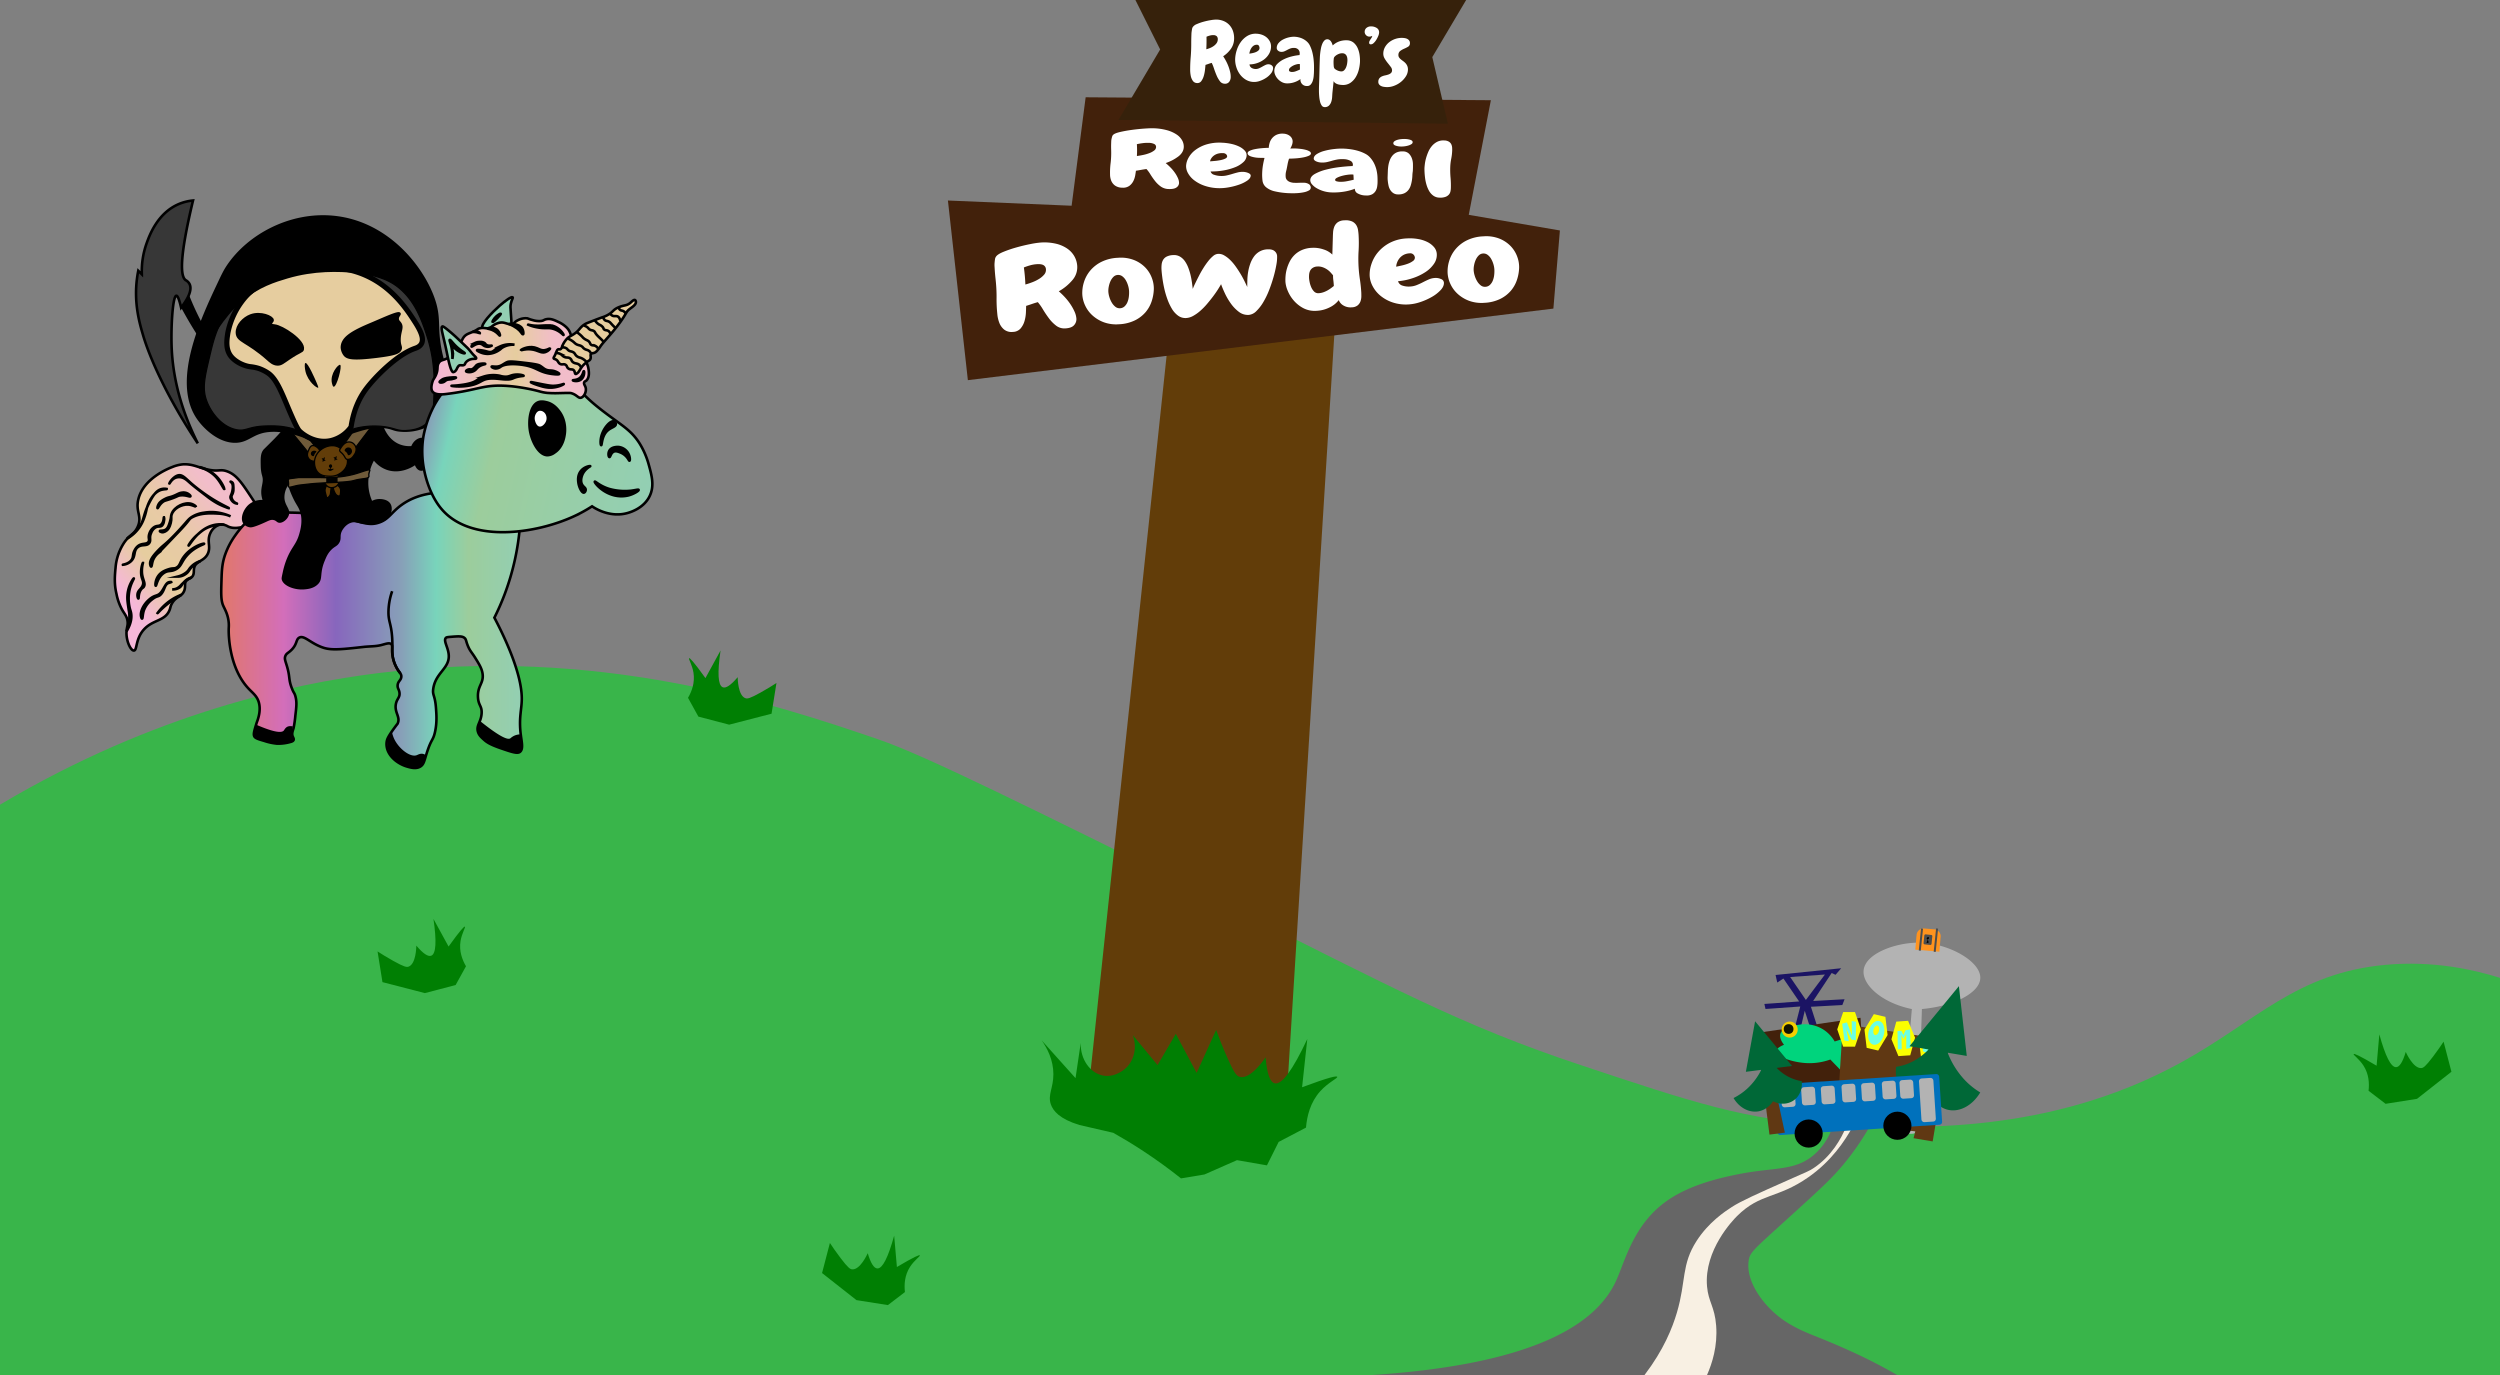 <svg id="Layer_1" data-name="Layer 1" xmlns="http://www.w3.org/2000/svg" xmlns:xlink="http://www.w3.org/1999/xlink" width="1920" height="1056" viewBox="0 0 1920 1056"><rect x="0" y="0" width="1920" height="1056" fill="#808080" stroke="none"/><defs><style>.cls-1{fill:#39b54a;}.cls-2{fill:#007f03;}.cls-3{fill:#666;}.cls-4{fill:#f8f0e3;}.cls-10,.cls-11,.cls-12,.cls-13,.cls-14,.cls-15,.cls-16,.cls-17,.cls-18,.cls-19,.cls-5,.cls-6,.cls-7,.cls-8,.cls-9{stroke:#000;stroke-miterlimit:10;}.cls-15,.cls-16,.cls-17,.cls-18,.cls-19,.cls-5,.cls-6,.cls-7,.cls-8,.cls-9{stroke-width:2px;}.cls-5{fill:url(#linear-gradient);}.cls-7{fill:url(#linear-gradient-2);}.cls-8{fill:none;}.cls-13,.cls-9{fill:#373737;}.cls-10{fill:#705b3a;}.cls-11,.cls-20{fill:#623d09;}.cls-14,.cls-19{fill:#e6cd9f;}.cls-14{stroke-width:4px;}.cls-15{fill:url(#linear-gradient-3);}.cls-16,.cls-23{fill:#fff;}.cls-17{fill:#93cfb3;}.cls-18{fill:url(#linear-gradient-4);}.cls-21{fill:#42210b;}.cls-22{fill:#36210b;}.cls-24{fill:#b3b3b3;}.cls-25{fill:#ff931e;}.cls-26{fill:#4d4d4d;}.cls-27{fill:#1b1464;}.cls-28{fill:#00d47d;}.cls-29{fill:#f4ce00;}.cls-30{fill:#141500;}.cls-31{fill:#603813;}.cls-32{fill:#fbff00;}.cls-33{fill:#6affe3;}.cls-34{fill:#006837;}.cls-35{fill:#0071bc;}</style><linearGradient id="linear-gradient" x1="90.098" y1="474.338" x2="176.216" y2="401.977" gradientUnits="userSpaceOnUse"><stop offset="0.005" stop-color="#f6b7d9"/><stop offset="0.283" stop-color="#e6cd9f"/><stop offset="0.573" stop-color="#e8caa6"/><stop offset="0.928" stop-color="#f2bdca"/></linearGradient><linearGradient id="linear-gradient-2" x1="169.904" y1="508.078" x2="400.934" y2="508.078" gradientUnits="userSpaceOnUse"><stop offset="0" stop-color="#e1776a"/><stop offset="0.207" stop-color="#d36eba"/><stop offset="0.381" stop-color="#8766bd"/><stop offset="0.6" stop-color="#87a0b8"/><stop offset="0.714" stop-color="#78d4bb"/><stop offset="0.822" stop-color="#9ccd9c"/><stop offset="1" stop-color="#93cfb3"/></linearGradient><linearGradient id="linear-gradient-3" x1="327.197" y1="355.583" x2="499.823" y2="393.34" gradientUnits="userSpaceOnUse"><stop offset="0" stop-color="#87a0b8"/><stop offset="0.101" stop-color="#78d4bb"/><stop offset="0.299" stop-color="#9ccd9c"/><stop offset="1" stop-color="#93cfb3"/></linearGradient><linearGradient id="linear-gradient-4" x1="331.313" y1="298.966" x2="452.27" y2="298.966" gradientUnits="userSpaceOnUse"><stop offset="0" stop-color="#f6b7d9"/><stop offset="0.538" stop-color="#e6cd9f"/><stop offset="0.781" stop-color="#f2bdca"/></linearGradient></defs><path class="cls-1" d="M1920,775c-20.018-6.286-51.065-13.385-88-10-68.487,6.276-99.269,43.287-157,75-101.204,55.593-205.004,50.839-267,48-66.323-3.038-110.748-18.34-194-46-93.024-30.907-145.1-60.048-268-121C788.8,643.037,710.199,604.055,675,592c-81.433-27.889-215.68-72.248-385-51-63.076,7.916-170.264,29.861-290,101v438H1920Z" transform="translate(0 -24)"/><path class="cls-2" d="M326.294,786.7l23.632-6.2q3.978-7.206,7.957-14.412c-2.884-4.975-5.425-11.656-4.19-19.303.985-6.105,4.044-10.764,3.351-11.137-.577-.31-3.382,2.548-12.539,15.283q-5.802-10.597-11.603-21.194,3.77,25.875-1.616,28.206-3.66,1.584-11.547-7.705c-.008,1.108-.213,13.992-5.878,16.117-1.537.577-3.361.318-11.771-4.363-5.189-2.887-9.324-5.476-12.123-7.296l3.766,23.584Q310.013,782.49,326.294,786.7Z" transform="translate(0 -24)"/><path class="cls-2" d="M657.774,1022.496l24.132,3.817q6.538-5,13.077-10.001c-.642-5.715-.285-12.853,3.918-19.36,3.355-5.194,8.027-8.232,7.543-8.852-.403-.516-4.12.974-17.623,8.957q-1.055-12.035-2.11-24.07-6.944,25.21-12.812,25.181-3.988-.02-7.479-11.695c-.452,1.012-5.816,12.727-11.858,12.397-1.639-.09-3.205-1.059-9.027-8.724-3.592-4.729-6.338-8.761-8.17-11.552l-6.026,23.11Q644.556,1012.1,657.774,1022.496Z" transform="translate(0 -24)"/><path class="cls-2" d="M1856.264,867.91l-24.132,3.817q-6.538-5-13.077-10.001c.642-5.715.285-12.853-3.918-19.36-3.355-5.194-8.027-8.232-7.543-8.852.403-.516,4.12.974,17.623,8.957q1.055-12.035,2.11-24.07,6.944,25.21,12.812,25.181,3.988-.02,7.479-11.695c.452,1.012,5.816,12.727,11.858,12.397,1.639-.09,3.205-1.059,9.027-8.724,3.592-4.729,6.338-8.761,8.17-11.552l6.026,23.11Q1869.482,857.514,1856.264,867.91Z" transform="translate(0 -24)"/><path class="cls-2" d="M559.985,580.546,536.353,574.346q-3.978-7.206-7.957-14.412c2.884-4.975,5.425-11.656,4.19-19.303-.985-6.105-4.044-10.764-3.351-11.137.577-.31,3.382,2.548,12.539,15.283q5.802-10.597,11.603-21.194-3.77,25.875,1.616,28.206,3.66,1.584,11.547-7.705c.008,1.108.213,13.992,5.878,16.117,1.537.577,3.361.318,11.771-4.363,5.189-2.887,9.324-5.476,12.123-7.296l-3.766,23.584Q576.266,576.336,559.985,580.546Z" transform="translate(0 -24)"/><path class="cls-3" d="M1054,1080c130.297-8.605,173.003-41.885,187-72,7.244-15.587,13.495-44.733,41-63,18.151-12.055,41.87-16.922,52-19,28.442-5.836,44.133-2.325,59-15,8.495-7.242,12.739-16.374,15-23q14.0.5,28,1a199.768,199.768,0,0,1-20,29c-7.817,9.429-14.399,15.727-30,30-38.616,35.328-41.948,36.945-43,44-2.678,17.964,14.311,38.46,30,48,13.865,8.43,20.493,9.044,49,22,15.193,6.905,27.196,13.49,35,18Z" transform="translate(0 -24)"/><path class="cls-4" d="M1263,1080c14.709-19.252,21.444-36.312,24.878-47.986,7.166-24.362,3.301-36.665,15.122-55.014,9.201-14.282,21.644-22.525,27-26,6.855-4.447,19.3-10.071,44-21,14.277-6.317,15.634-6.734,19-9,13.605-9.159,20.915-22.193,25-32h5c-6.171,11.384-16.606,26.806-34,39-24.048,16.859-37.017,12.058-55,30-2.841,2.835-25.455,26.018-23,54,1.051,11.981,5.87,15.407,7,30,1.23,15.883-3.132,29.224-7,38Z" transform="translate(0 -24)"/><path class="cls-5" d="M191.111,427.575c-6.064,1.576-11.399,2.964-16.124.701a9.498,9.498,0,0,0-5.608-1.402,8.304,8.304,0,0,0-3.505,1.402,12.041,12.041,0,0,0-4.206,4.907c-3.192,6.465.589,10.553-2.103,16.124-2.944,6.091-9.462,5.341-10.516,11.217-.408,2.274.222,4.316-1.402,6.309-1.38,1.694-2.699,1.28-4.206,2.804-2.352,2.379-.472,4.733-2.103,8.413-1.959,4.419-5.886,3.764-9.114,9.114-1.457,2.415-1.124,3.322-2.103,5.608-3.59,8.38-12.728,7.057-19.629,14.722-6.628,7.361-4.989,16.12-7.712,16.124-2.549.004-6.054-7.677-5.608-14.722.225-3.561,1.333-4.95.701-8.413-.627-3.437-2.231-4.881-4.206-8.413a42.109,42.109,0,0,1-4.206-11.918c-1.863-7.831-1.29-13.994-.701-20.331a40.631,40.631,0,0,1,5.608-17.526c4.734-7.879,8.299-7.16,11.217-13.32,4.01-8.467-1.745-11.891.701-21.733,3.956-15.916,23.099-23.423,25.939-24.537a27.94,27.94,0,0,1,8.413-2.103c6.775-.28,10.329,1.816,16.825,3.505,10.916,2.839,11.093-.421,17.526,2.103,6.85,2.688,10.876,8.802,18.928,21.032,7.633,11.592,7.139,14.573,6.309,16.124C199.083,425.502,196.426,426.193,191.111,427.575Z" transform="translate(0 -24)"/><path class="cls-6" d="M152.553,433.884a38.388,38.388,0,0,1,3.505-2.804c7.09-4.696,15.43-4.127,15.423-4.206a20.164,20.164,0,0,0-8.413.701c-11.406,3.219-17.817,15.739-18.227,15.423-.116-.089.459-1.015.701-1.402A32.556,32.556,0,0,1,152.553,433.884Z" transform="translate(0 -24)"/><path class="cls-6" d="M97.871,437.389c-.16-.204,4.597-2.866,8.413-7.712,5.069-6.438,3.049-9.838,9.114-21.032,2.673-4.933,5.345-8.481,9.114-9.114a9.827,9.827,0,0,1,3.505,0c.012.152-2.322.159-4.206.701-5.951,1.712-9.878,9.467-11.217,14.722a45.847,45.847,0,0,1-2.804,9.114,29.87,29.87,0,0,1-1.402,2.804,28.439,28.439,0,0,1-5.608,7.011C100.538,435.907,97.991,437.542,97.871,437.389Z" transform="translate(0 -24)"/><path class="cls-6" d="M139.233,480.855a71.353,71.353,0,0,0-15.423,11.217c-1.52,1.479-2.759,2.846-2.804,2.804a41.278,41.278,0,0,1,9.114-9.114A38.037,38.037,0,0,1,139.233,480.855Z" transform="translate(0 -24)"/><path class="cls-6" d="M146.945,467.535a12.284,12.284,0,0,0-5.608,3.505c-1.935,1.992-1.753,3.01-3.505,4.206a9.308,9.308,0,0,1-5.608,1.402,7.964,7.964,0,0,0,3.505-.701A9.904,9.904,0,0,0,139.233,473.143,28.024,28.024,0,0,1,146.945,467.535Z" transform="translate(0 -24)"/><path class="cls-6" d="M153.955,454.916a16.084,16.084,0,0,0-7.011,4.206c-1.944,1.913-1.688,2.579-3.505,4.206a17.13,17.13,0,0,1-7.011,3.505,10.466,10.466,0,0,0,6.309-2.103c2.406-1.711,2.246-3.017,4.907-5.608A22.467,22.467,0,0,1,153.955,454.916Z" transform="translate(0 -24)"/><path class="cls-6" d="M153.254,382.707a26.853,26.853,0,0,1,18.227,14.722,6.617,6.617,0,0,1,.701,2.103c-.277.143-2.581-4.815-5.608-8.413C164.255,388.364,160.309,384.977,153.254,382.707Z" transform="translate(0 -24)"/><path class="cls-6" d="M97.17,508.897a29.997,29.997,0,0,0,2.103-14.021c-.072-.71-.224-1.252-.484-3.007-.731-4.933-1.096-7.399-.918-10.313a25.727,25.727,0,0,1,1.402-7.011c1.302-3.631,3.291-6.42,3.505-6.309.248.127-2.409,3.851-3.505,9.815a32.667,32.667,0,0,0,0,11.217c.522,3.045,1.057,3.595,1.402,5.608C101.202,497.949,100.969,502.559,97.17,508.897Z" transform="translate(0 -24)"/><path class="cls-6" d="M145.542,460.524" transform="translate(0 -24)"/><path class="cls-6" d="M156.759,441.596c.224.466-7.255,2.164-13.32,9.114-4.357,4.992-4,8.128-8.413,10.516-3.864,2.091-5.672.516-9.114,2.804-5.132,3.412-5.742,9.994-6.309,9.815-.447-.141-.407-4.324,2.103-7.712,2.337-3.154,5.836-4.296,7.712-4.907,3.747-1.223,4.29-.174,6.309-1.402,2.795-1.7,2.293-4.037,5.608-8.413a25.993,25.993,0,0,1,4.907-4.907C151.123,442.687,156.566,441.194,156.759,441.596Z" transform="translate(0 -24)"/><path class="cls-6" d="M131.521,471.04c-.022-.12-1.023-.053-1.402,0-2.811.396-3.844,4.633-6.309,7.712-2.86,3.57-4.494,1.645-9.114,5.608-4.673,4.009-7.22,9.599-6.309,13.32.039.161.346,1.415.701,1.402.558-.02.358-3.144,1.402-6.309a18.494,18.494,0,0,1,6.309-8.413c3.896-3.154,4.835-1.651,7.011-4.206,2.799-3.288,2.475-7.22,5.608-8.413A14.187,14.187,0,0,0,131.521,471.04Z" transform="translate(0 -24)"/><path class="cls-6" d="M177.09,420.564a21.933,21.933,0,0,0-4.206-1.402,29.371,29.371,0,0,0-4.907-.701c-5.588-.311-13.723-.763-20.331,2.804-2.882,1.556-1.356,1.653-9.815,10.516-10.391,10.886-15.586,16.329-16.124,16.825a13.961,13.961,0,0,0-4.206,5.608c-.868,2.362-.887,4.895-1.402,4.907-.315.008-.599-.932-.701-1.402-.651-2.991,1.787-6.57,6.309-11.217,3.338-3.43,3.919-3.44,7.712-7.011,5.496-5.173,11.052-11.528,12.619-13.32,2.306-2.637,3.09-3.657,4.907-4.907a22.904,22.904,0,0,1,9.815-3.505,33.571,33.571,0,0,1,11.217,0A38.228,38.228,0,0,1,177.09,420.564Z" transform="translate(0 -24)"/><path class="cls-6" d="M173.585,413.554a8.413,8.413,0,0,0,2.103.701c.133-.272-6.975-3.293-14.722-8.413a139.285,139.285,0,0,1-14.021-10.516c-4.722-4.172-6.878-6.825-9.815-6.309-2.34.411-4.928,2.791-6.309,4.907a3.966,3.966,0,0,0-.701,1.402c.123.08,1.42-2.87,4.206-4.206a7.53,7.53,0,0,1,3.505-.701c3.262.095,5.634,2.271,7.011,3.505,3.459,3.102,6.979,5.807,14.021,11.217a59.744,59.744,0,0,0,8.413,5.608A53.446,53.446,0,0,0,173.585,413.554Z" transform="translate(0 -24)"/><path class="cls-6" d="M181.997,410.749a5.165,5.165,0,0,1-2.103-.701,6.225,6.225,0,0,1-2.804-3.505c-.427-1.772.723-2.044,1.402-5.608.236-1.237.907-4.761-.701-6.309-.258-.249-.754-.618-.701-.701.061-.095.873.152,1.402.701.486.504.625,1.148.701,2.804a19.703,19.703,0,0,1,0,3.505c-.419,3.07-1.581,3.122-1.402,4.907a6.024,6.024,0,0,0,2.804,4.206C181.273,410.463,182.017,410.697,181.997,410.749Z" transform="translate(0 -24)"/><path class="cls-6" d="M150.403,413.032c.101-.221-1.38-1.389-3.031-1.968-5.324-1.869-13.482,2.014-15.556,7.603-.698,1.881-.159,2.476-1.326,6.208-.913,2.921-1.589,4.984-3.418,5.999-1.939,1.076-4.254.464-4.325.976-.041.293.691.684,1.325.837,2.056.495,3.992-1.3,4.395-1.674.468-.434,1.776-1.76,2.651-5.371.87-3.592.051-4.243.628-6.278,1.325-4.67,7.615-8.207,12.766-7.882C147.662,411.681,150.272,413.317,150.403,413.032Z" transform="translate(0 -24)"/><path class="cls-6" d="M125.913,421.265a5.3,5.3,0,0,1,0,2.804,6.233,6.233,0,0,1-1.402,3.505c-1.373,1.341-2.796.365-4.907,1.402a8.049,8.049,0,0,0-3.505,4.206c-1.764,3.806.031,5.537-1.402,7.712-1.939,2.943-5.817.616-9.114,3.505-3.347,2.934-1.161,6.902-4.907,10.516a10.293,10.293,0,0,1-6.309,2.804c-.03-.077,5.04-.643,7.011-4.206,1.208-2.184.308-3.789,2.103-7.011a10.064,10.064,0,0,1,2.103-2.804c3.306-2.966,6.766-1.205,8.413-3.505,1.204-1.682-.456-2.889.701-6.309a9.6,9.6,0,0,1,3.505-4.907c2.434-1.641,3.891-.527,5.608-2.103C125.997,424.866,125.624,421.23,125.913,421.265Z" transform="translate(0 -24)"/><path class="cls-6" d="M146.243,405.141c-.314.7-3.442-1.18-7.712-.701-2.25.252-1.918.834-7.712,2.804-3.797,1.291-4.298,1.163-5.608,2.103-2.864,2.054-3.839,5.083-4.206,4.907-.243-.117.03-1.525.701-2.804.632-1.205,1.765-2.58,4.907-4.206,3.337-1.727,3.595-.971,7.712-2.804,2.574-1.146,3.474-1.888,5.608-2.103a6.997,6.997,0,0,1,4.206.701C145.145,403.587,146.454,404.671,146.243,405.141Z" transform="translate(0 -24)"/><path class="cls-6" d="M109.088,464.73c.608,4.813,2.86,7.287,1.402,9.815-.611,1.059-1.064.724-2.103,2.103-2.351,3.118-1.665,6.994-2.103,7.011-.251.009-.756-1.255-.701-2.804.129-3.649,3.203-4.308,4.206-7.712.967-3.281-1.435-4.208-1.402-9.815.024-3.961,1.244-7.039,1.402-7.011A23.81,23.81,0,0,0,109.088,464.73Z" transform="translate(0 -24)"/><path class="cls-7" d="M399.369,427.246a192.569,192.569,0,0,1-11.964,53.609,189.453,189.453,0,0,1-7.712,17.526c6.303,11.969,20.805,41.179,21.032,61.693.099,8.914-2.514,14.787-.701,28.743.727,5.6,1.915,10.556-.701,12.619-1.991,1.57-6.235.112-14.722-2.804-8.117-2.789-10.799-4.695-12.619-6.309-2.335-2.072-4.127-3.662-4.907-6.309-1.45-4.921,2.345-7.304,2.804-14.021.41-5.995-2.494-5.923-2.804-12.619-.416-8.978,4.734-10.647,3.505-18.227-.633-3.904-2.584-7.033-5.608-11.918-2.645-4.272-3.952-5.135-5.608-9.114-1.628-3.911-1.204-5.093-2.804-6.309-1.813-1.379-4.714-1.153-10.516-.701-2.85.222-3.229.446-3.505.701-2.315,2.139,1.719,7.262,2.103,13.32.661,10.417-10.123,13.316-11.918,25.939-.72,5.063,1.385,4.675,2.103,14.722.308,4.304.907,10.796-.701,18.227-1.49,6.888-2.774,5.074-6.309,16.124-1.965,6.143-2.248,8.827-4.907,10.516-3.351,2.128-7.615.861-10.516,0-7.067-2.099-14.462-7.996-15.423-15.423a12.682,12.682,0,0,1,0-3.505c.285-2.013,1.096-4.159,6.309-11.217,2.081-2.818,1.948-2.467,2.103-2.804,2.317-5.024-2.446-8.293-1.402-14.722.719-4.429,3.351-5.168,2.804-9.114-.354-2.551-1.587-3.203-1.402-5.608.243-3.151,2.482-3.603,2.804-6.309.327-2.748-1.857-3.328-4.206-8.413a29.65,29.65,0,0,1-2.804-10.516c-.243-3.708.468-5.262-.701-6.309-1.491-1.336-4.19-.194-7.712.701-4.327,1.1-8.883.908-13.32,1.402-16.309,1.815-24.463,2.723-30.846.701-10.125-3.207-15.012-10.158-18.928-7.712-2.434,1.521-1.361,4.716-5.608,9.114-2.483,2.571-4.042,2.713-4.907,4.907-.885,2.244.089,3.759,1.402,8.413,2.315,8.208.943,9.373,3.505,16.124,1.596,4.204,2.002,3.419,2.804,6.309,1.207,4.345.807,7.981,0,14.722a89.488,89.488,0,0,1-1.402,9.815c-.661,2.234-1.518,4.167-.701,6.309.379.994,1.064,1.889.701,2.804-.36.906-1.514,1.242-2.103,1.402a34.26,34.26,0,0,1-10.516,1.402,43.761,43.761,0,0,1-9.815-2.103c-4.647-1.353-6.986-2.06-7.712-3.505-.828-1.65-.085-4.138,1.402-9.114.721-2.415.962-2.737,1.402-4.206.593-1.98,2.157-7.208.701-12.619-1.295-4.811-4.44-7.106-7.712-10.516-15.05-15.686-15.729-41.456-15.423-46.971a27.429,27.429,0,0,0,0-3.505c-.41-6.367-2.943-10.496-4.206-13.32-1.798-4.018-1.715-8.99-1.402-18.928.25-7.936.424-13.484,2.804-20.331a58.812,58.812,0,0,1,7.712-14.722c.776-1.114,5.212-7.412,9.815-11.217,8.239-6.81,18.329-6.723,36.455-6.309a217.413,217.413,0,0,1,40.661,4.907c11.402,2.717,16.092,5.027,23.135,2.804,8.07-2.548,9.733-8.05,18.227-14.021,5.448-3.83,14.017-8.07,27.341-9.114Q367.799,414.791,399.369,427.246Z" transform="translate(0 -24)"/><path class="cls-8" d="M307.486,541.145a29.869,29.869,0,0,1-4.206-7.011c-2.87-6.765-1.491-10.715-2.103-20.331-.734-11.529-3.121-12.222-2.804-21.032a50.062,50.062,0,0,1,2.804-14.722" transform="translate(0 -24)"/><path d="M225,582c-1.14,4.022-.605,6.393.146,7.834.362.695,1.097,1.807.701,2.804-.36.906-1.514,1.242-2.103,1.402a34.259,34.259,0,0,1-10.516,1.402,43.762,43.762,0,0,1-9.815-2.103c-4.525-1.318-6.806-2.007-7.712-3.505-1.972-3.262.797-8.1,1.402-9.114C211.742,587.03,216.59,586.796,218,585c.495-.63,1.204-2.266,3-3A5.944,5.944,0,0,1,225,582Z" transform="translate(0 -24)"/><path d="M301,586a13.828,13.828,0,0,0-3,5c-2.667,8.005,3.56,15.488,4,16,0.0 0,3.679,4.287,17,7a4.443,4.443,0,0,0,2,0c2.014-.495,3.119-2.445,4-4a16.679,16.679,0,0,0,2-6,5.315,5.315,0,0,0-2-1c-2.16-.536-3.934.602-5,1-4.79,1.787-13.304-4.663-17-12A22.113,22.113,0,0,1,301,586Z" transform="translate(0 -24)"/><path d="M369,578a8.781,8.781,0,0,0-2,5c-.406,9.068,16.32,15.266,21,17,3.441,1.275,9.702,3.526,12,1,.764-.84.856-1.951,1-4a25.377,25.377,0,0,0-1-9,11.697,11.697,0,0,0-5,1,12.142,12.142,0,0,0-3,2C390.28,592.312,384.97,590.793,369,578Z" transform="translate(0 -24)"/><path d="M176.574,321.516l8.227-7.313a207.34,207.34,0,0,1-41.135-67.645q-2.742,5.942-5.485,11.884c3.409,6.431,6.348,11.476,8.227,14.626,8.737,14.646,13.859,20.648,22.853,35.651C172.616,314.315,175.148,318.893,176.574,321.516Z" transform="translate(0 -24)"/><path class="cls-9" d="M148.237,178c-10.793,45.01-9.661,58.706-5.485,61.246a7.067,7.067,0,0,1,2.742,2.742c2.611,4.905-1.906,12.434-6.399,18.282-.986-4.336-2.356-9.219-3.656-9.141-2.826.169-4.129,23.683-3.656,38.393.549,17.084,4.168,43.243,20.111,74.958-23.289-35.022-36.772-65.222-42.049-83.185-2.689-9.152-7.187-24.461-4.571-43.878.31-2.298.657-4.191.914-5.485l2.742,2.742a64.047,64.047,0,0,1,3.656-23.767c2.136-5.957,8.321-23.206,24.681-30.166A36.642,36.642,0,0,1,148.237,178Z" transform="translate(0 -24)"/><path d="M217.05,353.263c-.777,1.969-2.621,3.883-6.309,7.712-.348.361-1.4,1.409-3.505,3.505-4.737,4.717-4.703,4.645-4.907,4.907-2.213,2.838-2.202,6.145-2.103,11.918.147,8.59,2.175,8.019,1.402,13.32-.438,3.003-1.498,5.992-.701,10.516a20.504,20.504,0,0,0,.701,2.804,15.554,15.554,0,0,0-10.516,3.505c-4.253,3.691-6.996,10.774-4.206,14.722a7.688,7.688,0,0,0,4.907,2.804c.936.15,2.896.286,12.619-4.206,2.257-1.043,3.725-1.777,5.608-1.402,2.147.428,2.512,1.836,4.206,2.103,2.817.444,6.811-2.662,7.712-6.309,1.091-4.42-3.103-6.629-3.505-12.619a16.525,16.525,0,0,1,2.804-9.815,73.58,73.58,0,0,0,3.505,9.114c2.366,5.113,3.717,6.489,4.907,9.114,3.517,7.756,1.008,16.226,0,19.629-2.364,7.981-5.95,9.561-9.815,19.629a61.202,61.202,0,0,0-2.804,9.815c-.595,2.694-.888,4.058-.701,4.907,1.125,5.1,10.091,8.408,17.526,7.712,2.461-.23,7.191-.673,10.516-4.206,3.786-4.023.911-7.766,4.907-17.526,1.283-3.134,2.361-5.766,4.907-8.413,2.937-3.052,4.667-2.839,6.309-5.608,2.048-3.453.155-5.129,2.103-9.114.156-.32,2.46-4.861,7.011-6.309,3.028-.964,5.035.095,8.413.701,6.94,1.244,17.163.123,21.032-5.608,1.8-2.667,2.603-6.894.701-9.815-2.305-3.541-7.51-3.51-8.413-3.505a12.466,12.466,0,0,0-5.608,1.402,34.986,34.986,0,0,1-2.804-11.217A36.099,36.099,0,0,1,287.155,377.8a22.481,22.481,0,0,0,9.815,7.011c10.843,3.837,20.574-2.7,21.733-3.505.062.187,1.286,3.721,4.206,4.206,2.268.377,4.085-1.33,4.907-2.103,3.479-3.269,3.493-8.278,3.505-12.619.014-4.764-1.063-6.501-1.402-7.011a7.952,7.952,0,0,0-4.907-3.505c-3.381-.568-7.267,1.928-9.114,6.309a20.279,20.279,0,0,1-9.114-1.402c-7.734-3.159-10.918-10.36-11.918-12.619a26.875,26.875,0,0,1-2.103-7.712H217.05A12.425,12.425,0,0,1,217.05,353.263Z" transform="translate(0 -24)"/><path class="cls-10" d="M285.402,351.51l-26.64,35.053q-4.557.35-9.114.701l-28.743-35.053q4.206-.701,8.413-1.402L253.154,380.955l23.135-32.949Q280.846,349.758,285.402,351.51Z" transform="translate(0 -24)"/><path class="cls-11" d="M254.556,397.079c-.297,2.215-.525,4.003-.701,5.608a4.511,4.511,0,0,1-.701,2.103c-.518.776-1.502,1.65-2.103,1.402-.357-.147-.365-.601-.701-2.103a27.481,27.481,0,0,1-.701-2.804,6.621,6.621,0,0,1,.701-3.505c.464-.891,1.061-2.038,2.103-2.103C253.63,395.603,254.488,396.967,254.556,397.079Z" transform="translate(0 -24)"/><path class="cls-11" d="M255.958,397.78a10.259,10.259,0,0,0,.701,3.505,8.927,8.927,0,0,0,.701,1.402,4.184,4.184,0,0,0,2.103,2.103,1.722,1.722,0,0,0,1.402,0c.164-.101.58-.425.701-2.804a9.434,9.434,0,0,0,0-2.103c-.441-1.979-2.604-3.995-4.206-3.505A2.402,2.402,0,0,0,255.958,397.78Z" transform="translate(0 -24)"/><path class="cls-11" d="M250.35,387.264a5.777,5.777,0,0,0-1.402,2.804,7.377,7.377,0,0,0,2.103,7.011,5.377,5.377,0,0,0,2.804,1.402,5.121,5.121,0,0,0,1.402,0,5.616,5.616,0,0,0,4.907-7.712c-.344-1.292-1.032-3.877-3.505-4.907A5.85,5.85,0,0,0,250.35,387.264Z" transform="translate(0 -24)"/><path class="cls-11" d="M246.143,371.14a8.244,8.244,0,0,0-3.505-4.206,3.874,3.874,0,0,0-2.804-.701c-1.47.36-2.156,1.978-2.804,3.505-.604,1.424-1.288,3.037-.701,4.907a5.173,5.173,0,0,0,2.103,2.804,5.547,5.547,0,0,0,2.103.701,9.792,9.792,0,0,0,3.505,0Q245.092,374.645,246.143,371.14Z" transform="translate(0 -24)"/><path d="M242.989,370.789c.133.43-.713.674-1.402,2.103-.41.851-.34,1.24-.701,1.402-.611.274-1.813-.387-2.103-1.402a2.167,2.167,0,0,1,.701-2.103C240.654,369.721,242.793,370.155,242.989,370.789Z" transform="translate(0 -24)"/><path class="cls-11" d="M246.494,369.387a12.784,12.784,0,0,0-4.907,8.413c-.055.486-.645,6.518,3.505,9.815,2.431,1.931,5.357,2.026,7.712,2.103a14.432,14.432,0,0,0,5.608-.701c.306-.11,7.714-2.906,8.413-9.815.569-5.629-3.762-9.566-4.907-10.516a9.987,9.987,0,0,0-2.103-1.402C255.53,365.19,250.054,366.546,246.494,369.387Z" transform="translate(0 -24)"/><path d="M259.113,377.099c-.07.14-.519.042-.701,0a2.531,2.531,0,0,1-.505-.175c-.33.575-.715.946-.897.876-.238-.098-.105-.974,0-1.402.007-.028.014-.063.021-.091-.561-.547-.834-1.192-.722-1.311.098-.105.547.119,1.059.449.358-.722.834-1.234,1.045-1.15.238.098.105.974,0,1.402q-.053.21-.126.421C258.797,376.538,259.183,376.945,259.113,377.099Z" transform="translate(0 -24)"/><path d="M249.975,377.965c-.07.14-.519.042-.701,0a2.53,2.53,0,0,1-.505-.175c-.33.575-.715.946-.897.876-.238-.098-.105-.974,0-1.402.007-.028.014-.063.021-.091-.561-.547-.834-1.192-.722-1.311.098-.105.547.119,1.059.449.358-.722.834-1.234,1.045-1.15.238.098.105.974,0,1.402q-.053.21-.126.421C249.66,377.404,250.045,377.811,249.975,377.965Z" transform="translate(0 -24)"/><path d="M252.803,381.305a1.39,1.39,0,0,0,0,1.402c.226.329.524.305.701.701.1.224.153.563,0,.701-.093.084-.209.045-.701,0-.43-.04-.646-.058-.701,0-.183.193.091,1.05.701,1.402.929.536,2.239-.328,2.804-.701.067-.044.781-.52.701-.701-.09-.204-1.194-.032-1.402,0-.376.059-.576.121-.701,0-.155-.15-.096-.486,0-.701.179-.4.472-.35.701-.701a1.499,1.499,0,0,0,0-1.402,1.229,1.229,0,0,0-.701-.701A1.325,1.325,0,0,0,252.803,381.305Z" transform="translate(0 -24)"/><path class="cls-11" d="M267.876,376.748c2.299-.375,3.57-2.522,4.206-3.505a6.905,6.905,0,0,0,1.402-4.907,6.098,6.098,0,0,0-2.804-4.206,5.463,5.463,0,0,0-2.804-.701c-3.319.124-5.448,3.529-6.309,4.907-.344.55-.676.881-.701,1.402-.059,1.21,1.272,1.551,2.804,3.505,1.46,1.862,1.485,3.124,2.804,3.505A2.956,2.956,0,0,0,267.876,376.748Z" transform="translate(0 -24)"/><path d="M264.721,370.088c.118.564.63.552,1.402,1.402,1.023,1.128.815,1.913,1.402,2.103.884.286,2.652-1.071,2.804-2.804a2.953,2.953,0,0,0-1.402-2.804,3.029,3.029,0,0,0-2.804,0C265.385,368.393,264.555,369.295,264.721,370.088Z" transform="translate(0 -24)"/><path class="cls-10" d="M284,385.161c.237.41-.511.962-.701,2.804-.137,1.331.201,1.545,0,2.103-.518,1.437-3.233,1.33-7.712,2.103-3.403.588-3.019.854-6.309,1.402a76.375,76.375,0,0,1-7.712.701c-6.23.444-7.153.244-14.722.701-3.942.238-6.045.365-9.114.701-.743.081-2.985.345-6.308.701l-.001 0c-5.681.609-8.888,2.486-9.815,1.402-.344-.403.129-.626,0-2.804-.099-1.669-.42-2.247,0-2.804.274-.364.875-.565,2.103-.701,3.474-.385,5.474-.702,5.608-.701,5.608.05,11.217-.065,16.825,0a94.534,94.534,0,0,0,16.124-.701,72.406,72.406,0,0,0,10.516-2.103C278.212,386.409,283.415,384.15,284,385.161Z" transform="translate(0 -24)"/><path class="cls-12" d="M251.051,391.47v2.804h7.712v-3.505Q254.907,391.12,251.051,391.47Z" transform="translate(0 -24)"/><path class="cls-6" d="M255.608,190.619c-33.007-3.019-64.852,14.331-80.621,37.857-2.454,3.662-3.973,6.881-7.011,13.32-12.74,27.007-35.233,74.689-16.124,103.055,5.388,7.999,16.942,18.703,29.444,18.227,10.18-.387,12.965-7.882,27.341-8.413,9.675-.357,19.09,2.643,21.733,3.505,8.935,2.915,9.177,4.991,14.722,5.608,7.177.799,9.292-2.398,23.135-7.011,10.278-3.425,17.513-5.756,26.64-4.907,7.162.666,6.959,2.496,14.021,2.804a38.63,38.63,0,0,0,22.434-5.608,31.58,31.58,0,0,0,11.918-14.021c4.383-10.638.718-21.14-1.402-28.042-9.286-30.229-2.368-35.123-9.114-53.981C323.808,228.087,296.618,194.37,255.608,190.619Z" transform="translate(0 -24)"/><path class="cls-13" d="M181.296,353.964c7.73,1.64,9.007-2.427,23.135-2.804,5.398-.144,14.545-.388,24.537,3.505,11.425,4.452,11.704,9.54,18.928,9.815,8.185.311,8.843-6.181,21.733-10.516a59.613,59.613,0,0,1,26.64-2.103c7.383,1.208,9.111,3.137,15.423,2.804,2.851-.15,11.337-.597,16.825-6.309,4.468-4.65,4.614-11.98,4.907-26.64a126.97,126.97,0,0,0-1.402-22.434,115.16,115.16,0,0,0-4.206-17.526c-3.344-10.175-8.312-25.294-20.331-35.754-9.041-7.868-18.404-9.908-30.846-12.619-13.645-2.973-46.461-10.123-77.116,7.712a77.119,77.119,0,0,0-24.537,21.733c-8.549,11.835-11.168,22.947-14.021,35.053-3.866,16.402-5.798,24.603-2.103,34.352C162.184,340.995,170.216,351.613,181.296,353.964Z" transform="translate(0 -24)"/><path class="cls-14" d="M174.987,279.653c-.815,5.312-1.902,12.401,2.295,17.855,3.088,4.013,9.095,7.218,14.53,8.084a34.394,34.394,0,0,1,7.011,1.402,32.312,32.312,0,0,1,7.011,3.505c6.377,4.354,10.281,14.509,15.423,26.64,6.623,15.625,7.901,17.074,9.114,18.227.946.899,10.797,9.95,23.836,7.011A26.538,26.538,0,0,0,269.629,351.861c2.101-14.294,7.284-23.382,11.217-28.743,6.724-9.166,23.973-26.767,37.857-31.547,1.002-.345,3.58-1.172,4.907-3.505,2.185-3.842-.261-9.589-4.907-16.825-6.603-10.283-20.434-31.823-47.672-39.259-2.015-.55-3.663-.903-4.603-1.093-34.277-3.198-63.856,5.237-78.121,21.423A59.585,59.585,0,0,0,174.987,279.653Z" transform="translate(0 -24)"/><path d="M234.576,302.787c1.811-.614,7.612,12.861,8.413,14.722,1.662,3.86,1.512,4.124,1.402,4.206-.92.69-8.015-4.659-9.815-12.619C234.086,306.928,233.657,303.099,234.576,302.787Z" transform="translate(0 -24)"/><path d="M261.216,304.189c-1.352-.59-7.934,6.911-6.309,14.021.203.887.628,2.746,1.402,2.804C258.639,321.188,263.003,304.969,261.216,304.189Z" transform="translate(0 -24)"/><path class="cls-6" d="M181.997,279.653c.303,6.57,7.761,6.037,23.836,20.331,1.422,1.264,3.939,3.843,7.418,3.856,2.686.01,4.192-1.489,8.707-4.557,8.586-5.834,10.099-5.143,10.516-7.011,1.434-6.426-15.797-17.713-21.733-18.227-.448-.039-2.449-.156-2.804-1.153-.371-1.042,1.449-1.949,1.402-3.053-.103-2.404-9.093-6.396-16.825-3.505C187.112,268.352,181.735,273.951,181.997,279.653Z" transform="translate(0 -24)"/><path class="cls-6" d="M264.02,285.962a9.351,9.351,0,0,0-1.402,4.907,10.254,10.254,0,0,0,2.103,5.608c2.061,2.601,6.292,3.654,24.537,1.402,14.05-1.734,17.204-3.057,18.227-5.608.853-2.128-.798-2.563-.701-7.712.116-6.173,2.551-8.801.701-11.918-.84-1.414-1.945-1.891-2.103-3.505-.223-2.278,1.757-3.581,1.402-4.206-.769-1.355-10.894,3.296-19.629,7.011C279.041,275.391,267.461,280.017,264.02,285.962Z" transform="translate(0 -24)"/><path class="cls-6" d="M162.368,269.137c-2.195,6.086-4.473,14.619-2.804,15.423,2.47,1.19,9.745-16.413,25.939-30.145,12.743-10.806,25.801-14.799,35.053-17.526,41.237-12.156,75.81,2.121,77.116-2.804,1.021-3.851-15.413-12.661-30.846-16.825-5.565-1.502-43.337-11.046-75.714,11.918C171.677,242.961,164.845,262.269,162.368,269.137Z" transform="translate(0 -24)"/><path class="cls-15" d="M325.713,384.81c.628,3.159,3.855,19.393,14.021,30.846,22.677,25.549,71.865,18.282,100.952,4.907a111.555,111.555,0,0,0,14.021-7.712c1.738,1.2,13.928,9.33,28.042,4.907,2.143-.672,11.692-3.663,16.124-12.619,3.932-7.944,1.642-16.146-.701-24.537a61.886,61.886,0,0,0-7.011-16.124c-5.874-9.173-12.178-12.936-23.135-21.032-21.413-15.822-16.79-15.826-28.743-23.135-8.332-5.095-20.815-12.588-38.558-14.722a88.748,88.748,0,0,0-25.238.701c-4.521.794-11.787,2.069-18.928,5.608-25.692,12.734-31.127,45.529-31.547,48.373A72.756,72.756,0,0,0,325.713,384.81Z" transform="translate(0 -24)"/><path class="cls-6" d="M449.799,400.234c-.048.928-.667,2.016-1.402,2.103-1.526.18-3.7-3.933-4.206-7.712-.204-1.523-.769-5.737,2.103-9.114,2.718-3.196,6.897-3.74,7.011-3.505.066.137-1.205.635-2.804,2.103a12.92,12.92,0,0,0-2.804,3.505c-.293.56-2.499,4.924-.701,8.413C448.069,398.111,449.887,398.554,449.799,400.234Z" transform="translate(0 -24)"/><path class="cls-6" d="M461.717,365.882c.653.094.203-7.031,4.907-11.217,2.798-2.49,6.266-2.914,6.309-4.907a2.3,2.3,0,0,0-1.402-2.103c-2.674-.929-8.288,5.2-9.815,11.918C460.974,362.84,461.296,365.822,461.717,365.882Z" transform="translate(0 -24)"/><path class="cls-6" d="M475.037,367.284c-.405-.03-5.204-.321-7.011,2.804-1.183,2.047-.629,4.776,0,4.907.726.151,1.034-3.261,3.505-4.206,1.576-.603,3.308.075,4.907.701a12.377,12.377,0,0,1,3.505,2.103c2.509,2.141,3.087,4.354,3.505,4.206.494-.174.452-3.54-1.402-6.309A9.728,9.728,0,0,0,475.037,367.284Z" transform="translate(0 -24)"/><path class="cls-6" d="M456.81,393.924c-.432.561,4.572,7.011,12.619,9.815a22.958,22.958,0,0,0,13.32.701c4.177-1.111,7.948-3.558,7.712-4.206-.18-.494-2.603.294-6.309.701a44.559,44.559,0,0,1-16.124-1.402C460.732,397.353,457.161,393.469,456.81,393.924Z" transform="translate(0 -24)"/><path class="cls-6" d="M413.344,332.933c-6.18,2.445-7.59,13.905-6.309,21.733,1.323,8.083,6.571,18.74,13.32,18.928a9.649,9.649,0,0,0,5.608-2.103c6.26-4.113,7.379-11.753,7.712-14.021.26-1.773,1.296-10.243-4.206-17.526-1.259-1.667-4.346-5.753-9.815-7.011C418.117,332.579,415.663,332.015,413.344,332.933Z" transform="translate(0 -24)"/><path class="cls-16" d="M414.045,338.541c-3.094.622-4.105,4.495-4.206,4.907a7.961,7.961,0,0,0,0,3.505c.1.458,1.094,5.018,4.206,5.608,2.767.525,5.417-2.428,6.309-4.907a7.463,7.463,0,0,0,0-4.907,6.367,6.367,0,0,0-2.804-3.505A5.133,5.133,0,0,0,414.045,338.541Z" transform="translate(0 -24)"/><path class="cls-17" d="M393.715,252.312c.464.446-.762,1.865-1.402,4.907-.405,1.926-.293,3.161,0,7.011.693,9.12.646,9.844,0,10.516-1.341,1.396-2.685-.109-8.413.701-3.679.52-5.203,1.435-9.114,1.402-2.491-.021-3.736-.031-4.206-.701-1.942-2.765,7.577-12.502,13.32-17.526C388.225,254.838,392.91,251.538,393.715,252.312Z" transform="translate(0 -24)"/><path class="cls-6" d="M384.601,264.93c.419.515-5.79,6.734-6.309,6.309-.283-.231.987-2.551,2.804-4.206C382.439,265.81,384.39,264.67,384.601,264.93Z" transform="translate(0 -24)"/><path class="cls-18" d="M449.799,321.716c-.429-1.671-1.653-2.75-1.134-4.053.34-.853,1.195-.858,1.835-1.556,2.49-2.715,1.724-7.219,1.402-9.114-.341-2.008-1.055-4.053-3.505-8.413-3.448-6.135-4.448-5.88-7.011-10.516-3.665-6.63-2.589-8.908-6.309-12.619a21.544,21.544,0,0,0-6.309-4.206c-2.88-1.374-5.79-2.763-9.114-2.103-1.997.397-1.976,1.103-4.206,1.402a16.274,16.274,0,0,1-6.309-.701c-3.304-.8-3.121-1.271-4.907-1.402a12.474,12.474,0,0,0-6.309,1.402c-2.844,1.335-2.337,2.137-4.206,2.804-3.73,1.332-5.762-1.854-10.516-.701a15.264,15.264,0,0,0-3.505,1.402,30.456,30.456,0,0,0-2.804,2.103c-2.626,1.648-4.449-.21-8.413.701-2.071.476-1.102.875-5.608,2.804-2.902,1.242-4.66,1.658-6.309,3.505a9.473,9.473,0,0,0-1.402,2.103c-1.383,2.649-4.967,9.512-9.815,13.32-4.408,3.463-6.572,1.816-8.413,4.907-1.65,2.77-.106,4.418-2.103,9.114-1.178,2.771-2.118,3.143-2.804,5.608-.373,1.339-1.39,4.845,0,7.011,1.964,3.059,8.046,2.399,10.516,2.103,19.407-2.322,25.906-5.602,36.455-6.309,13.914-.934,30.36,2.91,35.053,4.206.443.122,1.223.344,2.277.584a31.096,31.096,0,0,0,4.014.659,78.775,78.775,0,0,0,9.132.158c5.582-.136,8.388-.2,9.114,0,4.579,1.262,5.477,4.163,7.712,3.505C448.648,328.735,450.555,324.662,449.799,321.716Z" transform="translate(0 -24)"/><path class="cls-17" d="M348.147,309.798c-1.96.065-3.826-9.521-4.907-14.722-3.069-14.766-5.067-19.516-3.505-20.331.319-.167.955-.256,7.712,5.608,2.883,2.502,3.078,2.788,11.217,10.516,2.041,1.938,3.563,4.377,5.608,6.309.599.566,1.654,1.532,1.402,2.103-.281.639-1.847-.011-4.206.701a7.307,7.307,0,0,0-3.505,2.103c-.954,1.1-.621,1.561-1.402,2.103-1.413.982-2.836-.296-4.206.701a7.613,7.613,0,0,0-1.402,2.103,6.396,6.396,0,0,1-1.402,2.103A3.05,3.05,0,0,1,348.147,309.798Z" transform="translate(0 -24)"/><path class="cls-6" d="M347.424,299.656a36.838,36.838,0,0,0-.88-9.775c-.68-2.759-1.552-4.59-1.138-4.825.434-.246,1.676,1.61,3.868,3.875,4.228,4.367,7.834,5.958,7.611,6.353-.21.371-3.689-.512-6.598-2.925-1.649-1.367-2.586-2.786-3.044-2.541-.407.217.045,1.488.314,3.491A17.055,17.055,0,0,1,347.424,299.656Z" transform="translate(0 -24)"/><path class="cls-19" d="M442.088,311.2c-.801-.209-.399-1.739-1.402-2.804-1.145-1.216-2.564-.176-4.206-1.402-1.312-.98-.821-1.954-2.103-2.804-1.549-1.027-2.511.233-4.206-.701-1.705-.939-1.444-2.605-3.505-3.505-.749-.327-1.17-.277-1.402-.701-.364-.666.503-1.302,1.402-3.505.882-2.161,1.18-3.223,2.103-3.505.595-.182.815.153,1.402,0,1.132-.295,1.391-1.856,2.103-3.505A18.356,18.356,0,0,1,435.077,284.56c1.559-1.807,2.961-2.328,4.907-3.505,5.521-3.34,4.728-5.496,9.815-8.413.594-.34,2.736-1.154,7.011-2.804,6.9-2.664,7.02-2.431,9.114-3.505,5.498-2.822,4.333-4.256,9.114-6.309,4.397-1.889,6.184-1.02,9.114-3.505,1.12-.95,2.573-2.532,3.505-2.103.61.28.693,1.281.701,1.402.16,2.261-2.892,4.015-4.907,5.608-2.817,2.227-2.081,2.933-7.011,9.815-6.506,9.082-13.449,15.755-15.423,18.928a21.835,21.835,0,0,1-2.103,2.804,8.461,8.461,0,0,1-1.402,1.402c-1.633,1.174-2.675.545-3.505,1.402-1.035,1.069.244,2.4-.701,4.206-.522.997-.934.634-3.505,2.804a16.772,16.772,0,0,0-2.804,2.804c-.467.612-.836,1.201-1.402,2.103-.953,1.519-1.245,2.18-2.103,2.804C442.9,310.928,442.51,311.31,442.088,311.2Z" transform="translate(0 -24)"/><path class="cls-8" d="M446.294,306.293a5.158,5.158,0,0,0-1.402-2.103c-1.63-1.433-3.188-.704-4.907-2.103-1.354-1.102-.769-1.835-2.103-2.804-1.688-1.226-2.766-.156-4.907-1.402-1.303-.758-1.328-1.401-2.804-2.103a7.52,7.52,0,0,0-2.804-.701" transform="translate(0 -24)"/><path class="cls-8" d="M431.572,290.869a4.931,4.931,0,0,1,3.505.701c.644.464.686.814,1.402,1.402,1.293,1.061,2.098.691,3.505,1.402,1.926.973,1.393,2.159,3.505,3.505,1.338.853,1.858.571,3.505,1.402a11.174,11.174,0,0,1,3.505,2.804" transform="translate(0 -24)"/><path class="cls-8" d="M454.005,295.777a4.985,4.985,0,0,0-1.402-2.103c-1.351-1.166-2.529-.743-4.206-2.103-.787-.638-.606-.795-1.402-1.402-1.266-.966-2.101-.856-3.505-1.402-2.118-.823-2.07-1.789-4.907-3.505a19.489,19.489,0,0,0-2.804-1.402" transform="translate(0 -24)"/><path class="cls-8" d="M442.789,278.952a26.569,26.569,0,0,1,3.505,2.804c1.281,1.214,1.17,1.36,2.103,2.103,2.058,1.639,3.073,1.332,4.206,2.804.782,1.017.579,1.529,1.402,2.103.948.662,1.705.324,2.804.701a5.128,5.128,0,0,1,2.804,2.804" transform="translate(0 -24)"/><path class="cls-8" d="M463.82,286.663c-1.169-1.202-2.14-2.159-2.804-2.804a32.984,32.984,0,0,1-2.804-2.804c-1.489-1.822-1.154-2.18-2.103-2.804-1.28-.842-2.115-.34-3.505-1.402-.69-.527-.648-.776-1.402-1.402a7.134,7.134,0,0,0-2.804-1.402" transform="translate(0 -24)"/><path class="cls-8" d="M456.81,269.838a9.568,9.568,0,0,0,3.505,3.505,6.365,6.365,0,0,1,2.804,2.103c.464.729.268.917.701,1.402.956,1.07,2.243.52,3.505,1.402a3.784,3.784,0,0,1,1.402,2.103" transform="translate(0 -24)"/><path class="cls-8" d="M472.934,276.147c-1.204-1.127-2.147-2.101-2.804-2.804-1.322-1.415-1.434-1.678-2.103-2.103-1.541-.978-2.431-.526-3.505-1.402a4.256,4.256,0,0,1-1.402-2.804" transform="translate(0 -24)"/><path class="cls-8" d="M468.728,264.93a4.021,4.021,0,0,0,1.402,1.402c1.554.894,2.883.086,4.206.701.726.337,1.616,1.179,2.103,3.505" transform="translate(0 -24)"/><path class="cls-8" d="M480.645,264.93a4.56,4.56,0,0,0-2.103-2.103c-.836-.375-1.384-.239-2.103-.701a3.588,3.588,0,0,1-1.402-2.103" transform="translate(0 -24)"/><path class="cls-6" d="M448.397,309.097c.299.066.307,1.559,0,2.804a6.437,6.437,0,0,1-2.103,3.505c-2.522,2.003-6.281,1.072-6.309.701-.027-.345,3.203.102,5.608-2.103C447.782,311.997,447.971,309.002,448.397,309.097Z" transform="translate(0 -24)"/><path class="cls-6" d="M432.974,318.912c.087.295-4.968,3.062-11.217,2.804a28.099,28.099,0,0,1-7.011-1.402c-3.547-1.016-7.103-2.505-7.011-2.804.053-.173,1.305.113,4.206.701,6.868,1.393,10.349,2.09,12.619,2.103C429.708,320.343,432.905,318.678,432.974,318.912Z" transform="translate(0 -24)"/><path class="cls-6" d="M425.963,309.097c1.687.557,3.638,1.601,3.505,2.103-.186.707-4.456.15-5.608,0-9.335-1.216-11.153-4.479-18.928-6.309-5.939-1.398-16.252-2.173-20.331.701a6.353,6.353,0,0,1-4.206,1.402c-1.511-.15-2.899-1.063-2.804-1.402.098-.354,1.774.039,3.505,0,3.829-.085,5.478-2.224,8.413-3.505,1.869-.816,6.153-.31,14.722.701,8.498,1.003,9.772,1.663,10.516,2.103,2.414,1.428,3.413,3.008,6.309,3.505C422.751,308.687,423.814,308.387,425.963,309.097Z" transform="translate(0 -24)"/><path class="cls-6" d="M432.787,281.252c.243-.407-3.525-6.276-9.371-7.277a61.075,61.075,0,0,0-6.567.069,45.401,45.401,0,0,1-7.011,0c-2.516-.272-4.184-.787-4.206-.701a29.457,29.457,0,0,0,6.935,2.042c6.758,1.3,8.368-.173,12.88,1.324C430.332,278.33,432.618,281.534,432.787,281.252Z" transform="translate(0 -24)"/><path class="cls-6" d="M402.128,312.602c-.008.213-1.566.17-4.206.701a19.407,19.407,0,0,0-4.206,1.402c-4.317,1.78-10.625-.293-16.825,0-7.709.364-7.177,4.005-17.526,5.608-6.827,1.058-12.617.161-12.619,0-.001-.116,3.017-.036,7.712-.701a45.651,45.651,0,0,0,7.011-1.402c5.595-1.691,5.157-3.43,9.815-4.907a24.652,24.652,0,0,1,12.619-.701,14.868,14.868,0,0,0,4.907.701c2.49-.135,3.106-.935,5.608-1.402C398.492,311.14,402.14,312.276,402.128,312.602Z" transform="translate(0 -24)"/><path class="cls-6" d="M350.25,314.004c.033.205-.803.494-1.402.701-3.198,1.107-4.424.306-6.309,1.402-.991.576-1.024,1.014-2.103,1.402-1.155.416-2.622.457-2.804,0-.202-.505,1.189-1.559,2.103-2.103.608-.362,1.893-1.027,5.608-1.402C346.853,313.852,350.186,313.604,350.25,314.004Z" transform="translate(0 -24)"/><path class="cls-6" d="M390.784,272.836c5.432,2.116,8.005,4.497,9.345,6.36.403.561,1.168,1.732,1.553,1.583.516-.201.317-2.769-.585-4.395-2.206-3.975-9.338-3.609-10.313-3.548" transform="translate(0 -24)"/><path class="cls-6" d="M374.604,276.307c-.034.348,2.253.265,5.09,1.944,2.825,1.672,3.882,3.723,4.206,3.505.371-.248-.423-3.312-2.804-4.907C378.362,275.017,374.648,275.867,374.604,276.307Z" transform="translate(0 -24)"/><path class="cls-6" d="M363.272,278.886a4.343,4.343,0,0,1,3.499-.206c1.016.342,1.819,1.031,1.754,1.161a16.836,16.836,0,0,1-2.141-.576C364.442,278.821,363.282,279.026,363.272,278.886Z" transform="translate(0 -24)"/><path class="cls-6" d="M422.458,291.57c.152.246-1.339,2.058-3.505,2.804-3.544,1.22-5.6-1.546-11.217-2.103-4.586-.455-7.657.948-7.712.701-.072-.325,5.104-3.358,10.516-2.103,3.185.738,4.545,2.52,7.712,2.103C420.633,292.659,422.31,291.33,422.458,291.57Z" transform="translate(0 -24)"/><path class="cls-6" d="M386.003,290.869c-1.398.855-1.143,1.071-2.804,2.103a16.05,16.05,0,0,1-8.413,2.804,14.129,14.129,0,0,1-6.309-1.402c-.232-.105-2.22-1.008-2.103-1.402.047-.16.461-.299,2.804,0,4.417.563,5.279,1.353,7.011,1.402,3.026.086,3.57-2.233,7.712-4.206a18.214,18.214,0,0,1,11.217-1.402A15.879,15.879,0,0,0,386.003,290.869Z" transform="translate(0 -24)"/><path class="cls-6" d="M377.591,289.467a5.542,5.542,0,0,1-4.206.701c-2.183-.408-2.412-1.646-4.206-2.103-3.414-.87-6.662,2.575-7.011,2.103-.228-.309,1.059-1.935,2.804-2.804a7.595,7.595,0,0,1,3.505-.701,5.754,5.754,0,0,1,3.505.701c.802.532.668.868,1.402,1.402C375.157,290.056,377.563,289.275,377.591,289.467Z" transform="translate(0 -24)"/><path class="cls-6" d="M372.683,303.488c.058.369-2.332.333-4.907,2.103-2.066,1.42-2.006,2.459-4.206,3.505a7.211,7.211,0,0,1-3.505.701c-.191-.012-2.006-.127-2.103-.701-.08-.473,1.017-1.201,2.103-1.402.983-.182,1.211.207,2.103,0a4.709,4.709,0,0,0,2.103-1.402c1.212-1.104,1.213-1.546,2.103-2.103a5.59,5.59,0,0,1,2.103-.701C370.364,303.117,372.627,303.129,372.683,303.488Z" transform="translate(0 -24)"/><path class="cls-20" d="M835,870.981Q876,893.99,917,917q35-15.34,70-30.679,26-416.729,52-833.459L983,29q-31,16.192-62,32.384Q878,466.182,835,870.981Z" transform="translate(0 -24)"/><path class="cls-21" d="M1193,261q-224.839,27.482-449.679,54.964Q735.661,246.982,728,178l95,4q5.388-41.645,10.776-83.29l311.218,2.253Q1136.497,144.981,1128,189l70,12Q1195.5,231,1193,261Z" transform="translate(0 -24)"/><path class="cls-22" d="M872,24q9.5,19,19,38-16,27.038-32,54.077L1112,119l-12-51.154Q1113,45.923,1126,24Z" transform="translate(0 -24)"/><path class="cls-23" d="M947.793,53.944a13.777,13.777,0,0,1-2.436,7.523,21.916,21.916,0,0,1-5.96,5.74,40.086,40.086,0,0,1,2.109,3.512,34.925,34.925,0,0,1,1.915,4.21,33.142,33.142,0,0,1,1.333,4.405,15.823,15.823,0,0,1,.432,4.035,6.187,6.187,0,0,1-1.174,3.486,3.962,3.962,0,0,1-3.606,1.437,4.569,4.569,0,0,1-3.553-1.968,20.182,20.182,0,0,1-2.549-4.479q-1.093-2.585-1.979-5.256a32.745,32.745,0,0,0-1.709-4.295q-1.23.325-2.397.743-1.167.419-2.399.804-.116,1.347-.369,3.7a27.915,27.915,0,0,1-.911,4.662,12.655,12.655,0,0,1-1.869,3.983,3.629,3.629,0,0,1-3.24,1.603,4.03,4.03,0,0,1-3.39-1.778,10.341,10.341,0,0,1-1.584-3.984,24.339,24.339,0,0,1-.41-4.648q.016-2.361.064-3.71.103-2.88.338-5.665.235-2.782.338-5.664.094-2.635.086-5.275-.007-2.637.089-5.336.022-.612.056-1.563a19.6,19.6,0,0,1,.171-1.957q.138-1.007.306-1.922a3.893,3.893,0,0,1,.525-1.454,6.592,6.592,0,0,1,3.165-2.341,37.403,37.403,0,0,1,5.348-1.866,52.208,52.208,0,0,1,5.664-1.209,24.323,24.323,0,0,1,4.11-.375,14.965,14.965,0,0,1,6.045,1.381,12.539,12.539,0,0,1,4.283,3.313,13.317,13.317,0,0,1,2.474,4.691A17.077,17.077,0,0,1,947.793,53.944Zm-12.542.412a3.321,3.321,0,0,0-.725-2.45,3.58,3.58,0,0,0-2.609-.922,9.228,9.228,0,0,0-2.753.332,18.493,18.493,0,0,0-2.572.89q.097,4.852-.14,9.63a23.523,23.523,0,0,0,2.948-1,13.385,13.385,0,0,0,2.798-1.557,9.403,9.403,0,0,0,2.141-2.133A4.995,4.995,0,0,0,935.251,54.356Z" transform="translate(0 -24)"/><path class="cls-23" d="M977.736,76.369a6.854,6.854,0,0,1-1.601,4.024,15.833,15.833,0,0,1-3.778,3.424,20.841,20.841,0,0,1-4.791,2.345,13.055,13.055,0,0,1-4.633.786,12.517,12.517,0,0,1-6.332-1.853,15.553,15.553,0,0,1-4.553-4.304,18.705,18.705,0,0,1-2.677-5.649,19.19,19.19,0,0,1-.769-5.949,25.096,25.096,0,0,1,1.181-6.524,22.316,22.316,0,0,1,3.104-6.333,17.126,17.126,0,0,1,5.044-4.729A12.333,12.333,0,0,1,965.002,49.895a13.764,13.764,0,0,1,4.371.861,11.37,11.37,0,0,1,3.58,2.123,10.143,10.143,0,0,1,2.393,3.154,8.342,8.342,0,0,1,.805,4.017,11.213,11.213,0,0,1-1.545,5.345,14.505,14.505,0,0,1-3.739,4.224,18.728,18.728,0,0,1-5.246,2.79,18.296,18.296,0,0,1-5.996,1.043,3.421,3.421,0,0,0,1.497,2.631,5.976,5.976,0,0,0,3.117.909,6.073,6.073,0,0,0,2.659-.519,24.204,24.204,0,0,0,2.551-1.29q1.245-.721,2.45-1.293a5.181,5.181,0,0,1,2.423-.527,4.015,4.015,0,0,1,2.406.884A2.478,2.478,0,0,1,977.736,76.369ZM967.314,60.962a3.423,3.423,0,0,0-.414-1.671,1.584,1.584,0,0,0-1.457-.912,4.29,4.29,0,0,0-2.527.616,6.105,6.105,0,0,0-1.754,1.717,9.356,9.356,0,0,0-1.13,2.261,10.095,10.095,0,0,0-.521,2.252q.953-.15,2.283-.41a14.06,14.06,0,0,0,2.531-.738,7.09,7.09,0,0,0,2.076-1.246A2.52,2.52,0,0,0,967.314,60.962Z" transform="translate(0 -24)"/><path class="cls-23" d="M1009.101,79.758q-.04,1.103-.204,2.877a16.161,16.161,0,0,1-.699,3.442,7.795,7.795,0,0,1-1.591,2.858,3.485,3.485,0,0,1-2.885,1.125,4.763,4.763,0,0,1-4.956-5.332,17.116,17.116,0,0,1-4.998,2.522,16.486,16.486,0,0,1-5.615.781,8.371,8.371,0,0,1-3.688-.991,11.499,11.499,0,0,1-3.033-2.317,10.968,10.968,0,0,1-2.056-3.111,7.661,7.661,0,0,1-.692-3.37,7.439,7.439,0,0,1,2.179-5.077,18.046,18.046,0,0,1,5.038-3.595,30.292,30.292,0,0,1,6.275-2.261,39.224,39.224,0,0,1,5.894-1.018,3.855,3.855,0,0,1,.054-.55,3.865,3.865,0,0,0,.053-.551,4.177,4.177,0,0,0-1.039-3.105,4.366,4.366,0,0,0-3.205-1.281,7.364,7.364,0,0,0-2.926.417,19.555,19.555,0,0,0-2.342,1.082q-1.104.604-2.205,1.087a5.538,5.538,0,0,1-2.454.435A3.877,3.877,0,0,1,981.5,62.88a2.722,2.722,0,0,1-.969-2.244,5.763,5.763,0,0,1,1.449-3.63,11.343,11.343,0,0,1,3.414-2.67,18.839,18.839,0,0,1,4.391-1.623,16.248,16.248,0,0,1,4.318-.491,17.103,17.103,0,0,1,3.638.529,14.288,14.288,0,0,1,3.405,1.349,13.499,13.499,0,0,1,2.869,2.128,9.65,9.65,0,0,1,2.031,2.864,25.168,25.168,0,0,1,1.789,4.882,39.928,39.928,0,0,1,.963,5.25,53.043,53.043,0,0,1,.352,5.351Q1009.191,77.246,1009.101,79.758Zm-10.75-2.347-.055-4.175a1.207,1.207,0,0,1-.27-.041,1.246,1.246,0,0,0-.269-.041,7.891,7.891,0,0,0-2.212.321,12.004,12.004,0,0,0-2.577,1.012,9.807,9.807,0,0,0-2.117,1.489,2.54,2.54,0,0,0-.91,1.748,1.158,1.158,0,0,0,.636,1.188,3.725,3.725,0,0,0,1.544.362,8.293,8.293,0,0,0,3.205-.592Q997.04,78.041,998.351,77.411Z" transform="translate(0 -24)"/><path class="cls-23" d="M1044.477,71.386a30.49,30.49,0,0,1-.854,5.891,20.699,20.699,0,0,1-2.377,5.898,14.253,14.253,0,0,1-4.154,4.455,10.085,10.085,0,0,1-6.255,1.618,16.336,16.336,0,0,1-1.956-.193,9.619,9.619,0,0,1-1.912-.498,6.434,6.434,0,0,1-1.627-.886,3.429,3.429,0,0,1-1.101-1.42l-.925,8.804q-.117,1.406-.221,3.367a14.565,14.565,0,0,1-.674,3.719,7.264,7.264,0,0,1-1.799,2.973,4.474,4.474,0,0,1-3.461,1.135,2.609,2.609,0,0,1-2.121-1.272,9.216,9.216,0,0,1-1.279-3.083,27.87,27.87,0,0,1-.629-4.134q-.192-2.278-.184-4.363.004-2.087.068-3.802.06-1.715.089-2.513.146-4.106.224-8.185.079-4.078.225-8.185.026-.735.082-2.298.056-1.562.258-3.396.199-1.835.574-3.784a18.123,18.123,0,0,1,1.041-3.553,7.846,7.846,0,0,1,1.648-2.58,3.035,3.035,0,0,1,2.336-.929,2.875,2.875,0,0,1,1.574.516,4.552,4.552,0,0,1,1.175,1.208,7.716,7.716,0,0,1,.791,1.532,14.397,14.397,0,0,1,.489,1.49,14.04,14.04,0,0,1,4.951-3.076,15.519,15.519,0,0,1,5.889-.895,8.228,8.228,0,0,1,5.25,1.844,11.716,11.716,0,0,1,3.1,4.222,19.546,19.546,0,0,1,1.471,5.299A30.644,30.644,0,0,1,1044.477,71.386Zm-9.654-.835a10.727,10.727,0,0,0-.102-1.875,6.027,6.027,0,0,0-.545-1.799,3.596,3.596,0,0,0-1.203-1.393,3.69,3.69,0,0,0-2.011-.593,7.306,7.306,0,0,0-3.448.828,7.551,7.551,0,0,0-2.749,2.081,3.208,3.208,0,0,0-.463,1.579q-.108,1.101-.128,1.652c-.01.287-.013.665-.006,1.135q.009.706.051,1.444.041.738.118,1.416a3.226,3.226,0,0,0,.267,1.053,2.19,2.19,0,0,0,.844,1.042,9.867,9.867,0,0,0,1.457.88,8.243,8.243,0,0,0,1.639.611,6.999,6.999,0,0,0,1.447.235,2.94,2.94,0,0,0,2.334-.897,7.31,7.31,0,0,0,1.471-2.28,11.912,11.912,0,0,0,.775-2.765A21.464,21.464,0,0,0,1034.822,70.551Z" transform="translate(0 -24)"/><path class="cls-23" d="M1059.15,49.143a7.775,7.775,0,0,1-.666,2.523,19.833,19.833,0,0,1-1.527,2.983,11.233,11.233,0,0,1-2.018,2.444,3.114,3.114,0,0,1-2.133.967q-1.355-.048-1.307-1.336a3.099,3.099,0,0,1,.389-1.397,15.039,15.039,0,0,1,.791-1.292c.285-.419.547-.829.789-1.23a2.634,2.634,0,0,0,.383-1.274,4.347,4.347,0,0,1-1.064.453,3.676,3.676,0,0,1-1.123.144,3.554,3.554,0,0,1-2.599-1.197,3.492,3.492,0,0,1-.992-2.552,3.839,3.839,0,0,1,1.531-3.075,5.475,5.475,0,0,1,3.627-1.037,7.911,7.911,0,0,1,4.22,1.286A3.852,3.852,0,0,1,1059.15,49.143Z" transform="translate(0 -24)"/><path class="cls-23" d="M1082.83,57.291a2.924,2.924,0,0,1-1.412,2.588,24.752,24.752,0,0,1-3,1.519,15.229,15.229,0,0,0-3.006,1.703,3.747,3.747,0,0,0-1.431,3.079,3.158,3.158,0,0,0,.507,1.92,6.809,6.809,0,0,0,1.369,1.492q.82.673,1.812,1.384a11.843,11.843,0,0,1,1.806,1.599,7.46,7.46,0,0,1,1.346,2.134,7.05,7.05,0,0,1,.468,3.024,9.898,9.898,0,0,1-1.635,5.004,17.231,17.231,0,0,1-3.877,4.28,18.852,18.852,0,0,1-5.216,2.913,14.746,14.746,0,0,1-5.655.964,17.561,17.561,0,0,1-2.294-.235,7.051,7.051,0,0,1-2.042-.656,4.186,4.186,0,0,1-1.479-1.25,3.098,3.098,0,0,1-.538-2.014,4.237,4.237,0,0,1,.839-2.639,5.246,5.246,0,0,1,1.948-1.434,11.936,11.936,0,0,1,2.499-.771,16.962,16.962,0,0,0,2.494-.678,5.627,5.627,0,0,0,1.937-1.127,2.798,2.798,0,0,0,.819-2.058,4.292,4.292,0,0,0-1.021-2.706q-1.066-1.419-2.363-3.029a27.077,27.077,0,0,1-2.349-3.428,7.235,7.235,0,0,1-.978-3.963,10.251,10.251,0,0,1,1.359-4.83,12.776,12.776,0,0,1,3.317-3.778,15.682,15.682,0,0,1,10.101-3.199,12.319,12.319,0,0,1,2.125.26,5.754,5.754,0,0,1,1.836.71,3.816,3.816,0,0,1,1.275,1.272A3.44,3.44,0,0,1,1082.83,57.291Z" transform="translate(0 -24)"/><path class="cls-23" d="M909.137,136.944q-.143,3.989-3.93,7.037a34.253,34.253,0,0,1-9.959,5.259,45.209,45.209,0,0,1,3.673,3.373,31.795,31.795,0,0,1,3.362,4.026,23.902,23.902,0,0,1,2.38,4.195,8.922,8.922,0,0,1,.841,3.821,4.275,4.275,0,0,1-1.898,3.261q-1.834,1.411-6.081,1.259a10.763,10.763,0,0,1-6.081-1.954A21.828,21.828,0,0,1,887,162.924a56.64,56.64,0,0,1-3.5-5.016,27.269,27.269,0,0,0-3.015-4.102q-2.078.274-4.046.637-1.969.364-4.048.695-.161,1.269-.526,3.483a15.916,15.916,0,0,1-1.421,4.377,10.407,10.407,0,0,1-3.063,3.71,8.219,8.219,0,0,1-5.454,1.426,9.561,9.561,0,0,1-5.8-1.77,8.693,8.693,0,0,1-2.795-3.805,13.45,13.45,0,0,1-.82-4.399q-.037-2.229.01-3.5.097-2.717.421-5.339.322-2.622.42-5.339.089-2.485.005-4.978-.083-2.491.007-5.035.021-.577.052-1.474a10.405,10.405,0,0,1,.239-1.843c.137-.632.292-1.234.467-1.807a2.768,2.768,0,0,1,.853-1.358q1.189-1.173,5.306-2.126,4.113-.952,9.025-1.617,4.908-.664,9.577-.99,4.668-.324,6.964-.243a43.683,43.683,0,0,1,10.294,1.467,25.339,25.339,0,0,1,7.356,3.244,13.524,13.524,0,0,1,4.323,4.495A9.833,9.833,0,0,1,909.137,136.944Zm-21.269.052a2.486,2.486,0,0,0-1.296-2.333,9.57,9.57,0,0,0-4.45-.94,27.451,27.451,0,0,0-4.665.239q-2.369.321-4.339.771a72.647,72.647,0,0,1,.021,9.087q2.426-.317,4.974-.864a29.936,29.936,0,0,0,4.706-1.395A14.3,14.3,0,0,0,886.395,139.606,3.409,3.409,0,0,0,887.868,136.996Z" transform="translate(0 -24)"/><path class="cls-23" d="M960.544,158.921q-.07,1.966-2.605,3.756a26.062,26.062,0,0,1-6.32,3.131,49.591,49.591,0,0,1-8.064,2.085,38.051,38.051,0,0,1-7.84.618,35.424,35.424,0,0,1-10.795-1.919,27.571,27.571,0,0,1-7.84-4.187,17.56,17.56,0,0,1-4.693-5.406,11.071,11.071,0,0,1-1.466-5.637,14.18,14.18,0,0,1,1.828-6.128,18.86,18.86,0,0,1,5.097-5.895,27.351,27.351,0,0,1,8.432-4.33,34.264,34.264,0,0,1,11.949-1.426,40.671,40.671,0,0,1,7.439.931,26.607,26.607,0,0,1,6.133,2.1,13.816,13.816,0,0,1,4.145,3.042,5.307,5.307,0,0,1,1.473,3.815,7.228,7.228,0,0,1-2.478,5.005,19.873,19.873,0,0,1-6.231,3.887,42.664,42.664,0,0,1-8.826,2.492,53.171,53.171,0,0,1-10.146.825,3.711,3.711,0,0,0,2.611,2.524,16.859,16.859,0,0,0,5.312.942,17.415,17.415,0,0,0,4.498-.418q2.2-.5,4.295-1.149,2.092-.647,4.122-1.155a14.676,14.676,0,0,1,4.096-.433,10.85,10.85,0,0,1,4.107.899Q960.586,157.707,960.544,158.921Zm-18.094-14.826a2.309,2.309,0,0,0-.748-1.59,3.439,3.439,0,0,0-2.498-.899,11.865,11.865,0,0,0-4.272.513,9.448,9.448,0,0,0-2.93,1.574,8.045,8.045,0,0,0-1.857,2.104,5.947,5.947,0,0,0-.823,2.112q1.613-.116,3.862-.325a38.759,38.759,0,0,0,4.276-.629,15.256,15.256,0,0,0,3.489-1.12Q942.412,145.137,942.451,144.095Z" transform="translate(0 -24)"/><path class="cls-23" d="M991.447,172.41a58.318,58.318,0,0,1-12.648-1.522,15.701,15.701,0,0,1-6.666-3.276,7.884,7.884,0,0,1-2.529-4.836,38.076,38.076,0,0,1-.238-6.201,43.666,43.666,0,0,1,.54-5.451q.441-2.733,1.242-5.831-1.608-.057-2.527-.061-.92-.003-1.493-.024a22.276,22.276,0,0,1-6.343-1.037q-2.668-.905-2.609-2.582.037-1.04,1.616-1.795a17.5,17.5,0,0,1,4.011-1.246,47.411,47.411,0,0,1,5.257-.739q2.826-.247,5.355-.271a15.78,15.78,0,0,1,.588-3.568,10.386,10.386,0,0,1,1.796-3.611,9.771,9.771,0,0,1,3.374-2.745,10.742,10.742,0,0,1,5.322-.968,9.106,9.106,0,0,1,3.252.666,7.386,7.386,0,0,1,2.306,1.471,5.642,5.642,0,0,1,1.311,1.928,5.029,5.029,0,0,1,.386,2.04,8.719,8.719,0,0,1-.428,2.358,17.368,17.368,0,0,1-1.37,2.961q1.954-.046,2.646-.05c.459-.003.879.002,1.264.016q1.95.07,4.069.319a28.138,28.138,0,0,1,3.884.717,10.607,10.607,0,0,1,2.889,1.174,1.894,1.894,0,0,1,1.091,1.63c-.024.694-.604,1.291-1.73,1.79a19.757,19.757,0,0,1-4.24,1.238,47.539,47.539,0,0,1-5.43.704q-2.878.216-5.409.241a31.71,31.71,0,0,0-1.133,4.329q-.36,1.984-.775,3.995c-.178.65-.334,1.31-.474,1.98a12.299,12.299,0,0,0-.245,2.045,15.692,15.692,0,0,0,.053,1.767,3.95,3.95,0,0,0,.735,1.966,5.352,5.352,0,0,0,2.123,1.667,10.41,10.41,0,0,0,4.111.812q1.607.057,3.334-.026,1.729-.082,3.448-.021a7.009,7.009,0,0,1,4.269,1.194,3.241,3.241,0,0,1,1.227,2.706,2.531,2.531,0,0,1-1.512,2.059,12.693,12.693,0,0,1-3.668,1.317,35.905,35.905,0,0,1-4.907.663A48.097,48.097,0,0,1,991.447,172.41Z" transform="translate(0 -24)"/><path class="cls-23" d="M1057.945,164.538q-.037,1.04-.269,2.711a9.349,9.349,0,0,1-1.093,3.231,7.291,7.291,0,0,1-2.624,2.655,8.604,8.604,0,0,1-4.863.984,12.755,12.755,0,0,1-6.495-1.621,3.765,3.765,0,0,1-2.059-3.546,39.933,39.933,0,0,1-8.414,2.246,48.467,48.467,0,0,1-9.505.587,24.064,24.064,0,0,1-6.286-1.035,23.568,23.568,0,0,1-5.206-2.269,13.33,13.33,0,0,1-3.572-2.992A4.854,4.854,0,0,1,1006.294,162.29q.098-2.775,3.561-4.735a35.078,35.078,0,0,1,8.45-3.258,79.301,79.301,0,0,1,10.589-1.966q5.6-.669,9.974-.803a2.112,2.112,0,0,1,.075-.518,2.193,2.193,0,0,0,.076-.518,3.272,3.272,0,0,0-1.849-2.96,11.383,11.383,0,0,0-5.472-1.295,21.628,21.628,0,0,0-4.954.315q-2.084.418-3.943.959-1.86.541-3.714.967a16.002,16.002,0,0,1-4.15.344,10.351,10.351,0,0,1-4.277-.963q-1.752-.872-1.705-2.144.069-1.909,2.363-3.389a20.745,20.745,0,0,1,5.719-2.429,49.038,49.038,0,0,1,7.409-1.414,48.343,48.343,0,0,1,7.312-.347,51.653,51.653,0,0,1,6.188.597,38.531,38.531,0,0,1,5.813,1.365,28.112,28.112,0,0,1,4.927,2.085,12.413,12.413,0,0,1,3.522,2.759,19.944,19.944,0,0,1,3.168,4.656,24.441,24.441,0,0,1,1.776,4.983,29.037,29.037,0,0,1,.738,5.062Q1058.029,162.168,1057.945,164.538Zm-18.304-2.505-.205-3.943a3.419,3.419,0,0,1-.457-.046,3.881,3.881,0,0,0-.459-.045,23.388,23.388,0,0,0-3.744.242,30.745,30.745,0,0,0-4.343.888,19.03,19.03,0,0,0-3.555,1.349q-1.466.76-1.496,1.625-.028.81,1.11,1.139a10.829,10.829,0,0,0,2.63.383,23.958,23.958,0,0,0,5.42-.473Q1037.435,162.593,1039.642,162.033Z" transform="translate(0 -24)"/><path class="cls-23" d="M1085.145,152.949q-.028.81-.061,1.705a12.457,12.457,0,0,1-.176,1.701,23.588,23.588,0,0,0-.209,2.626,30.306,30.306,0,0,1-.356,3.546,29.239,29.239,0,0,1-.884,3.847,10.983,10.983,0,0,1-1.793,3.524,8.656,8.656,0,0,1-3.137,2.522,10.519,10.519,0,0,1-4.803.899,6.512,6.512,0,0,1-3.644-.998,7.924,7.924,0,0,1-2.383-2.487,10.561,10.561,0,0,1-1.317-3.346,31.577,31.577,0,0,1-.563-3.551,23.48,23.48,0,0,1-.117-3.159q.051-1.444.076-2.139.032-.924.094-2.63a31.59,31.59,0,0,1,.36-3.663,21.944,21.944,0,0,1,1.005-3.958,12.828,12.828,0,0,1,1.968-3.634,9.094,9.094,0,0,1,3.254-2.604,10.436,10.436,0,0,1,4.975-.864,6.499,6.499,0,0,1,4.651,1.729,10.093,10.093,0,0,1,2.281,3.728,13.561,13.561,0,0,1,.771,4.166Q1085.177,151.967,1085.145,152.949Zm-.218-19.687a1.795,1.795,0,0,1-.912,1.414,8.662,8.662,0,0,1-2.28,1.047,16.852,16.852,0,0,1-3.012.645,18.759,18.759,0,0,1-2.993.154,12.634,12.634,0,0,1-3.998-.722q-1.701-.639-1.658-1.854a1.919,1.919,0,0,1,.915-1.501,7.389,7.389,0,0,1,2.163-1.023,15.902,15.902,0,0,1,2.895-.562,21.797,21.797,0,0,1,3.108-.121,14.74,14.74,0,0,1,4,.664Q1084.971,131.99,1084.927,133.262Z" transform="translate(0 -24)"/><path class="cls-23" d="M1115.278,139.67a38.648,38.648,0,0,1-.74,6.253,38.982,38.982,0,0,0-.742,6.312,65.634,65.634,0,0,0,.224,8.227,66.189,66.189,0,0,1,.222,8.285,13.793,13.793,0,0,1-.312,2.333,5.388,5.388,0,0,1-1.177,2.36,6.508,6.508,0,0,1-2.649,1.758,11.691,11.691,0,0,1-4.62.588,8.308,8.308,0,0,1-4.716-1.529,11.464,11.464,0,0,1-3.206-3.587,21.665,21.665,0,0,1-2.013-4.789,33.014,33.014,0,0,1-1.083-5.104q-.315-2.47-.412-4.529-.1-2.057-.065-3.041.04-1.097.287-3.173a30.566,30.566,0,0,1,.905-4.482,37.691,37.691,0,0,1,1.728-4.888,17.707,17.707,0,0,1,2.747-4.474,13.374,13.374,0,0,1,3.965-3.215,10.454,10.454,0,0,1,5.386-1.11,7.236,7.236,0,0,1,3.815.975,5.021,5.021,0,0,1,1.822,2.091,7.076,7.076,0,0,1,.6,2.51C1115.287,138.31,1115.301,139.054,1115.278,139.67Z" transform="translate(0 -24)"/><path class="cls-23" d="M827.313,228.343a15.067,15.067,0,0,1-3.559,10.614,38.062,38.062,0,0,1-10.595,8.762,57.505,57.505,0,0,1,4.573,4.431,44.367,44.367,0,0,1,4.304,5.413,37.222,37.222,0,0,1,3.213,5.769,15.829,15.829,0,0,1,1.429,5.414,6.827,6.827,0,0,1-1.736,4.926q-1.896,2.253-6.713,2.535a10.382,10.382,0,0,1-7.116-2.101,28.138,28.138,0,0,1-5.561-5.673q-2.484-3.335-4.583-6.822a39.537,39.537,0,0,0-3.92-5.562q-2.316.642-4.493,1.397-2.179.757-4.487,1.479-.023,1.849-.158,5.087a28.148,28.148,0,0,1-1.058,6.481A15.24,15.24,0,0,1,783.856,276.21a8.044,8.044,0,0,1-5.984,2.701,9.209,9.209,0,0,1-6.776-1.868,12.588,12.588,0,0,1-3.635-5.159,24.069,24.069,0,0,1-1.478-6.249q-.321-3.21-.428-5.052-.231-3.93-.193-7.751.037-3.82-.193-7.75-.212-3.595-.618-7.181-.406-3.583-.623-7.265-.049-.835-.125-2.132a19.113,19.113,0,0,1,.038-2.687c.077-.929.175-1.815.302-2.663a4.351,4.351,0,0,1,.793-2.059q1.198-1.833,5.73-3.694a92.017,92.017,0,0,1,9.995-3.398q5.463-1.537,10.698-2.559a65.374,65.374,0,0,1,7.839-1.173,39.41,39.41,0,0,1,11.816.901,25.673,25.673,0,0,1,8.718,3.811,17.954,17.954,0,0,1,5.448,5.974A17.244,17.244,0,0,1,827.313,228.343Zm-24.027,2.585a3.828,3.828,0,0,0-1.757-3.213q-1.63-1.036-5.146-.831a24.632,24.632,0,0,0-5.24.895,45.509,45.509,0,0,0-4.807,1.625q.907,6.578,1.162,13.107a57.808,57.808,0,0,0,5.512-1.833,29.213,29.213,0,0,0,5.142-2.568,15.985,15.985,0,0,0,3.796-3.243A5.478,5.478,0,0,0,803.286,230.929Z" transform="translate(0 -24)"/><path class="cls-23" d="M859.344,273.038a27.761,27.761,0,0,1-11.725-1.577,27.029,27.029,0,0,1-8.674-5.282,23.671,23.671,0,0,1-5.539-7.521,23.11,23.11,0,0,1-2.192-8.389,27.115,27.115,0,0,1,1.156-9.257,25.706,25.706,0,0,1,4.704-8.92A26.76,26.76,0,0,1,845.689,225.208a31.551,31.551,0,0,1,12.88-3.231,27.823,27.823,0,0,1,12.589,1.821,24.763,24.763,0,0,1,8.644,5.87,23.168,23.168,0,0,1,4.917,8.062,22.811,22.811,0,0,1,1.413,8.477,32.485,32.485,0,0,1-1.625,9.075,24.968,24.968,0,0,1-4.668,8.415,25.694,25.694,0,0,1-8.253,6.359A31.042,31.042,0,0,1,859.344,273.038Zm-.916-37.878a5.041,5.041,0,0,0-3.374,1.541,11.053,11.053,0,0,0-2.283,3.407,18.707,18.707,0,0,0-1.26,4.144,15.96,15.96,0,0,0-.302,3.753,18.017,18.017,0,0,0,.841,4.314,18.951,18.951,0,0,0,1.881,4.211,11.177,11.177,0,0,0,2.731,3.113,5.121,5.121,0,0,0,3.528,1.093,5.411,5.411,0,0,0,3.508-1.464,9.26,9.26,0,0,0,2.224-3.32,16.187,16.187,0,0,0,1.055-4.299,25.894,25.894,0,0,0,.138-4.331,17.983,17.983,0,0,0-.759-4.025,18.48,18.48,0,0,0-1.741-4.052,10.015,10.015,0,0,0-2.661-3.034A5.239,5.239,0,0,0,858.428,235.16Z" transform="translate(0 -24)"/><path class="cls-23" d="M959.038,265.843a11.228,11.228,0,0,1-7.657-2.404,29.183,29.183,0,0,1-6.196-6.476,48.978,48.978,0,0,1-4.582-7.912q-1.876-4.087-2.817-6.8-.946,1.734-2.56,4.262-1.616,2.531-3.738,5.338-2.123,2.81-4.568,5.681a50.032,50.032,0,0,1-5.118,5.209,30.87,30.87,0,0,1-5.395,3.842,12.55,12.55,0,0,1-5.327,1.655,9.522,9.522,0,0,1-6.315-1.811,17.771,17.771,0,0,1-4.828-5.424,42.529,42.529,0,0,1-3.517-7.599,66.441,66.441,0,0,1-2.39-8.418q-.904-4.227-1.378-7.891-.478-3.664-.609-5.923a24.02,24.02,0,0,1,.09-4.034,8.961,8.961,0,0,1,1.101-3.505,6.646,6.646,0,0,1,2.725-2.552,12.043,12.043,0,0,1,4.963-1.172,9.134,9.134,0,0,1,5.229,1.12,12.043,12.043,0,0,1,3.8,3.511,22.789,22.789,0,0,1,2.648,5.048,45.907,45.907,0,0,1,1.776,5.77,56.397,56.397,0,0,1,1.056,5.729q.359,2.792.608,4.791.678-1.802,1.961-4.438,1.282-2.635,2.807-5.619,1.521-2.987,3.375-5.947a57.84,57.84,0,0,1,3.739-5.339,25.783,25.783,0,0,1,3.756-3.913,6.472,6.472,0,0,1,3.693-1.644l.13-.008a8.359,8.359,0,0,1,4.642,1.154,22.413,22.413,0,0,1,4.514,3.427,35.795,35.795,0,0,1,4.21,4.915q1.991,2.779,3.73,5.655,1.737,2.878,3.074,5.609,1.337,2.735,2.236,4.695-.014-2.432.069-5.5a43.527,43.527,0,0,1,.616-6.205,36.598,36.598,0,0,1,1.601-6.136,22.365,22.365,0,0,1,2.753-5.406,13.689,13.689,0,0,1,4.278-3.944,13.295,13.295,0,0,1,6.105-1.743q3.646-.214,5.501,1.312a5.227,5.227,0,0,1,1.992,3.869,31.12,31.12,0,0,1-.585,6.748,92.241,92.241,0,0,1-2.137,9.231q-1.408,4.994-3.394,10.102a61.475,61.475,0,0,1-4.486,9.285,32.912,32.912,0,0,1-5.347,6.902A9.298,9.298,0,0,1,959.038,265.843Z" transform="translate(0 -24)"/><path class="cls-23" d="M1043.402,204.582a103.032,103.032,0,0,1-.005,12.169,102.806,102.806,0,0,0-.005,12.168q.29,4.937,1.03,9.758.74,4.824,1.031,9.759.078,1.337.058,3.226a11.796,11.796,0,0,1-.633,3.688,7.219,7.219,0,0,1-2.168,3.147,7.451,7.451,0,0,1-4.55,1.526,10.562,10.562,0,0,1-6.558-1.502,8.047,8.047,0,0,1-3.439-4.037,19.211,19.211,0,0,1-6.864,5.522,24.709,24.709,0,0,1-10.037,2.687,18.991,18.991,0,0,1-10.246-2,25.359,25.359,0,0,1-7.401-5.859,27.168,27.168,0,0,1-4.62-7.449,22.116,22.116,0,0,1-1.775-6.861,33.503,33.503,0,0,1,.111-4.791,28.663,28.663,0,0,1,1.049-5.516,30.547,30.547,0,0,1,2.223-5.544,19.228,19.228,0,0,1,3.695-4.958,18.825,18.825,0,0,1,5.534-3.683,21.522,21.522,0,0,1,7.546-1.701,23.578,23.578,0,0,1,9.092,1.229,16.711,16.711,0,0,1,6.767,3.966l.393-13.367q.035-1.596.172-3.745a14.3,14.3,0,0,1,.869-4.121,8.018,8.018,0,0,1,2.479-3.418,8.976,8.976,0,0,1,5.262-1.651,12.1,12.1,0,0,1,5.93.827,7.616,7.616,0,0,1,3.236,2.789,10.061,10.061,0,0,1,1.4,3.82Q1043.294,202.743,1043.402,204.582Zm-19.052,38.379q-.113-1.923-.351-3.757a26.858,26.858,0,0,1-.221-3.763q-.845-1.04-1.964-2.277a14.352,14.352,0,0,0-2.683-2.277,15.056,15.056,0,0,0-3.432-1.686,10.184,10.184,0,0,0-3.951-.523,6.916,6.916,0,0,0-3.724,1.142,5.689,5.689,0,0,0-1.954,2.339,8.659,8.659,0,0,0-.682,2.852,20.53,20.53,0,0,0-.044,2.603,24.725,24.725,0,0,0,.435,2.955,19.438,19.438,0,0,0,1.211,3.915,10.93,10.93,0,0,0,2.225,3.395,4.42,4.42,0,0,0,3.605,1.298,12.909,12.909,0,0,0,3.359-.659,19.231,19.231,0,0,0,3.122-1.358,25.775,25.775,0,0,0,2.772-1.757q1.315-.959,2.314-1.773Z" transform="translate(0 -24)"/><path class="cls-23" d="M1108.929,241.016q.167,2.845-2.474,5.727a28.386,28.386,0,0,1-6.749,5.262,47.573,47.573,0,0,1-8.851,3.961,34.356,34.356,0,0,1-8.781,1.816,32.257,32.257,0,0,1-12.439-1.493,29.272,29.272,0,0,1-9.383-5.114,24.108,24.108,0,0,1-5.979-7.244,19.387,19.387,0,0,1-2.363-7.959,25.128,25.128,0,0,1,1.299-9.056,27.219,27.219,0,0,1,5.021-9.106,30.148,30.148,0,0,1,8.984-7.241,31.368,31.368,0,0,1,13.324-3.467,36.583,36.583,0,0,1,8.522.464,25.669,25.669,0,0,1,7.193,2.306,16.182,16.182,0,0,1,5.064,3.898,8.835,8.835,0,0,1,2.143,5.329,11.956,11.956,0,0,1-2.173,7.512,23.239,23.239,0,0,1-6.555,6.344,41.502,41.502,0,0,1-9.661,4.637A48.074,48.074,0,0,1,1073.71,239.979a4.822,4.822,0,0,0,3.268,3.333,15.361,15.361,0,0,0,6.12.731,15.775,15.775,0,0,0,5.031-1.135q2.423-.98,4.709-2.165,2.282-1.181,4.513-2.152a13.376,13.376,0,0,1,4.575-1.108,10.033,10.033,0,0,1,4.752.812A3.234,3.234,0,0,1,1108.929,241.016ZM1086.626,221.766a3.739,3.739,0,0,0-1.044-2.206,3.415,3.415,0,0,0-2.935-1.001,10.867,10.867,0,0,0-4.763,1.245,10.524,10.524,0,0,0-3.114,2.617,11.536,11.536,0,0,0-1.835,3.254,10.299,10.299,0,0,0-.665,3.145q1.808-.359,4.324-.926a35.451,35.451,0,0,0,4.753-1.412,15.087,15.087,0,0,0,3.802-2.027A3.112,3.112,0,0,0,1086.626,221.766Z" transform="translate(0 -24)"/><path class="cls-23" d="M1139.902,256.57a27.751,27.751,0,0,1-11.725-1.578,27.025,27.025,0,0,1-8.675-5.282,23.677,23.677,0,0,1-5.538-7.521,23.09,23.09,0,0,1-2.191-8.389,27.102,27.102,0,0,1,1.155-9.257,25.698,25.698,0,0,1,4.704-8.92,26.776,26.776,0,0,1,8.614-6.884,31.565,31.565,0,0,1,12.881-3.231,27.832,27.832,0,0,1,12.589,1.82,24.773,24.773,0,0,1,8.644,5.87,23.169,23.169,0,0,1,4.917,8.062,22.82,22.82,0,0,1,1.412,8.477,32.519,32.519,0,0,1-1.624,9.075,24.962,24.962,0,0,1-4.669,8.415,25.687,25.687,0,0,1-8.252,6.359A31.038,31.038,0,0,1,1139.902,256.57Zm-.916-37.878a5.041,5.041,0,0,0-3.373,1.541,11.024,11.024,0,0,0-2.283,3.407,18.733,18.733,0,0,0-1.26,4.144,16.011,16.011,0,0,0-.303,3.753,18.048,18.048,0,0,0,.842,4.314,18.907,18.907,0,0,0,1.881,4.211,11.162,11.162,0,0,0,2.731,3.113,5.119,5.119,0,0,0,3.527,1.093,5.41,5.41,0,0,0,3.508-1.464,9.26,9.26,0,0,0,2.224-3.32,16.191,16.191,0,0,0,1.055-4.299,25.945,25.945,0,0,0,.138-4.331,17.983,17.983,0,0,0-.759-4.025,18.503,18.503,0,0,0-1.741-4.052,10.002,10.002,0,0,0-2.661-3.034A5.238,5.238,0,0,0,1138.986,218.692Z" transform="translate(0 -24)"/><path class="cls-2" d="M807,872c1.656,5.022,6.641,11.353,22,16l26,6c7.391,4.158,15.09,8.805,23,14,10.694,7.023,20.349,14.113,29,21l18-3q12.5-5.5,25-11,11.5,2,23,4l9-18q10.5-5.5,21-11c.754-8.829,3.303-19.494,11-28,6.144-6.79,13.494-9.913,13-11-.411-.905-5.99.18-27,8q2-18.5,4-37-16.876,35.883-25,34-5.521-1.279-7-20c-.918,1.386-11.722,17.392-20,15-2.246-.649-4.137-2.603-10-16-3.617-8.265-6.263-15.212-8-20l-15,33q-8-15-16-30-7,12-14,24-9.5-11.5-19-23c3.265,9.044,1.276,18.803-5,25-.564.557-8.279,7.939-18,6-9.662-1.927-17.372-12.277-17-25q-2,13.5-4,27l-26-29c4.176,5.966,8.998,14.964,9,26C809.002,859.551,804.596,864.709,807,872Z" transform="translate(0 -24)"/><path class="cls-24" d="M1460.577,891.647a9.57,9.57,0,0,0,12.36,1.545q1.545-47.121,3.09-94.242c25.096-2.331,43.833-12.421,44.804-23.174,1.188-13.157-24.213-27.377-46.349-27.809-17.851-.348-42.336,8.099-43.259,21.629-.752,11.03,14.207,24.669,37.079,29.354l-.007.082Q1464.374,845.337,1460.577,891.647Z" transform="translate(0 -24)"/><path class="cls-25" d="M1490.425,743.547c-.015.201-.046.402-.077.587l-.896,10.768-18.478-1.56.896-10.768h.077a3.718,3.718,0,0,1,0-.587,5.401,5.401,0,0,1,5.392-4.944c.139,0,.294,0,.448.015l7.694.649A5.406,5.406,0,0,1,1490.425,743.547Z" transform="translate(0 -24)"/><rect class="cls-26" x="1474.483" y="737.117" width="1.545" height="17.029" transform="translate(84.301 -171.448) rotate(5.89)"/><rect class="cls-26" x="1485.994" y="737.032" width="1.545" height="18.018" transform="translate(84.404 -172.627) rotate(5.89)"/><path class="cls-26" d="M1478.495,741.786h4.333a.923.923,0,0,1,.923.923v5.878a.923.923,0,0,1-.923.923h-4.333a.923.923,0,0,1-.923-.923v-5.878a.923.923,0,0,1,.923-.923Z" transform="translate(84.329 -171.999) rotate(5.89)"/><path d="M1479.539,748.297q.859-.199,1.719-.399-.357-1.222-.714-2.443a1.252,1.252,0,0,0,.908-1.08.628.628,0,0,0-.811-.681,1.251,1.251,0,0,0-.908,1.08.688.688,0,0,0,.219.563.704.704,0,0,0,.592.118Q1480.042,746.876,1479.539,748.297Z" transform="translate(0 -24)"/><path class="cls-27" d="M1406.702,771.282c.996.448,2.021.91,3.016,1.358,1.441-1.684,2.861-3.342,4.302-5.026q-25.182,2.583-50.39,5.171l1.298,5.806c1.588-1.026,3.147-2.065,4.735-3.091q6.037,8.8,12.078,17.619c-8.894.627-17.809,1.279-26.703,1.907l.865,3.871c8.894-.627,17.809-1.28,26.703-1.907q-11.571,45.259-23.167,90.524c1.874.252,3.727.528,5.6.78q10.506-44.015,21.016-88.011,13.397,41.719,26.791,83.418c1.588-1.026,3.147-2.065,4.735-3.091q-13.397-41.719-26.791-83.418,12.062-.655,24.119-1.329c.563-1.487,1.155-2.961,1.718-4.448q-12.062.655-24.119,1.329Q1399.593,782.015,1406.702,771.282Zm-19.792,20.681q-6.037-8.8-12.078-17.619c8.894-.627,17.809-1.28,26.703-1.907C1396.669,778.95,1391.775,785.45,1386.91,791.963Z" transform="translate(0 -24)"/><path class="cls-21" d="M1352.362,816.843q6.062,35.485,12.123,70.97l69.261-8.003-4.871-74.157Q1390.619,811.247,1352.362,816.843Z" transform="translate(0 -24)"/><path class="cls-28" d="M1418.346,820.928q-2.528,12.318-5.057,24.636-3.796-3.928-7.592-7.856a47.248,47.248,0,0,1-17.045,2.799c-11.312-.277-24.51-4.839-24.466-9.176.013-1.263,1.154-2.961,5.935-4.944-1.386-1.754-3.827-5.408-2.729-8.585,1.637-4.734,10.354-6.169,14.037-6.776.341-.056.771-.125,1.357-.195a26.834,26.834,0,0,1,17.127,3.601,26.523,26.523,0,0,1,9.11,9.427Q1413.685,822.393,1418.346,820.928Z" transform="translate(0 -24)"/><circle class="cls-29" cx="1374.475" cy="790.717" r="6.18"/><circle class="cls-30" cx="1373.654" cy="790.292" r="3.738"/><path class="cls-31" d="M1489.272,821.757q-5.858,35.981-11.717,71.963l-66.94-8.115,4.708-75.195Q1452.297,816.083,1489.272,821.757Z" transform="translate(0 -24)"/><polygon class="cls-32" points="1415.549 803.825 1424.643 803.825 1429.19 790.554 1424.643 777.282 1415.549 777.282 1411.002 790.554 1415.549 803.825"/><polygon class="cls-32" points="1433.596 804.754 1442.471 806.834 1449.667 794.922 1447.987 780.929 1439.111 778.849 1431.916 790.762 1433.596 804.754"/><polygon class="cls-32" points="1475.405 812.587 1484.28 814.667 1491.476 802.755 1489.796 788.762 1480.92 786.682 1473.725 798.594 1475.405 812.587"/><polygon class="cls-32" points="1457.976 811.094 1467.052 810.477 1470.771 796.924 1465.415 783.989 1456.34 784.606 1452.621 798.159 1457.976 811.094"/><path class="cls-33" d="M1416.492,823.132q-.838-6.464-1.676-12.927l3.635-1.021,3.82,10.092q-.093-5.557-.185-11.113l3.418.528q-.125,7.106-.25,14.213l-3.418-.528q-2.019-4.271-4.038-8.542,1.056,4.914,2.112,9.827Z" transform="translate(0 -24)"/><path class="cls-33" d="M1457.285,815.755l.264,14.097,2.986-.062-.205-10.964q.776,1.551,1.552,3.102,1.047-1.792,2.093-3.585.012,5.557.023,11.115,1.704-.299,3.407-.599l-.517-14.205q-1.704.299-3.407.599-.829,1.771-1.658,3.542-.776-1.551-1.552-3.102Z" transform="translate(0 -24)"/><path class="cls-33" d="M1443.463,808.188c-3.172-.958-6.85,2.313-8.218,7.299s.088,9.808,3.261,10.766,6.85-2.313,8.218-7.299S1446.635,809.146,1443.463,808.188Zm-3.496,10.681c-1.148-.347-1.644-2.244-1.096-4.243.549-1.999,1.931-3.329,3.079-2.983s1.644,2.244,1.096,4.243C1442.496,817.886,1441.114,819.216,1439.966,818.87Z" transform="translate(0 -24)"/><path class="cls-33" d="M1488.766,818.787q-.747,1.567-1.493,3.133c-4.622.403-5.924,1.002-5.973,1.567-.104,1.207,5.56,1.87,5.973,4.7.223,1.532-1.213,2.872-1.493,3.133-2.018,1.883-5.555,1.85-8.959,0v-3.133a6.103,6.103,0,0,0,4.48,1.567c1.263-.132,2.972-.791,2.986-1.567.018-.955-2.553-.854-4.48-3.133-.309-.366-2.053-2.429-1.493-4.7a5.04,5.04,0,0,1,2.986-3.133C1484.842,815.668,1488.492,818.563,1488.766,818.787Z" transform="translate(0 -24)"/><path class="cls-31" d="M1484.29,900.62l-14.672-2.479q11.584-46.231,23.166-92.462l7.336,1.239Z" transform="translate(0 -24)"/><path class="cls-34" d="M1520.83,862.986c-6.024,10.172-15.999,15.43-24.887,13.318-7.99-1.898-12.178-9.057-13.233-10.997-7.896,4.175-16.726,2.618-22.009-3.718-5.937-7.122-4.645-16.987-4.458-18.276a40.768,40.768,0,0,0,16.111-6.04,46.536,46.536,0,0,0,8.775-7.279l-14.672-2.479q18.99-23.076,37.979-46.152,3.018,26.794,6.038,53.589l-14.672-2.479a64.962,64.962,0,0,0,11.794,19.515A56.064,56.064,0,0,0,1520.83,862.986Z" transform="translate(0 -24)"/><rect class="cls-35" x="1363.818" y="852.793" width="126.74" height="38.997" rx="2.065" transform="translate(-53.441 70.156) rotate(-3.709)"/><rect class="cls-24" x="1367.679" y="860.59" width="10.626" height="13.978" rx="2.065" transform="matrix(0.998, -0.065, 0.065, 0.998, -53.25, 66.64)"/><rect class="cls-24" x="1383.211" y="859.119" width="10.626" height="13.978" rx="2.065" transform="matrix(0.998, -0.065, 0.065, 0.998, -53.122, 67.642)"/><rect class="cls-24" x="1398.695" y="857.968" width="10.626" height="13.978" rx="2.065" transform="translate(-53.015 68.641) rotate(-3.709)"/><rect class="cls-24" x="1414.179" y="856.816" width="10.626" height="13.978" rx="2.065" transform="matrix(0.998, -0.065, 0.065, 0.998, -52.908, 69.64)"/><rect class="cls-24" x="1429.663" y="855.665" width="10.626" height="13.978" rx="2.065" transform="translate(-52.801 70.64) rotate(-3.709)"/><rect class="cls-24" x="1445.147" y="854.513" width="10.626" height="13.978" rx="2.065" transform="matrix(0.998, -0.065, 0.065, 0.998, -52.695, 71.639)"/><rect class="cls-24" x="1459.097" y="853.325" width="10.557" height="14.294" rx="2.065" transform="translate(-52.599 72.537) rotate(-3.709)"/><rect class="cls-24" x="1474.712" y="852.01" width="11.075" height="33.62" rx="2.065" transform="translate(-53.106 73.581) rotate(-3.709)"/><circle cx="1389.046" cy="870.563" r="10.815"/><circle cx="1457.199" cy="864.57" r="10.815"/><path class="cls-31" d="M1358.948,895.385l11.821-1.498q-7.288-33.823-14.576-67.646l-5.911.749Z" transform="translate(0 -24)"/><path class="cls-34" d="M1331.367,867.292c4.378,7.514,12.121,11.539,19.307,10.189,6.461-1.214,10.108-6.328,11.034-7.715,6.128,3.196,13.245,2.247,17.732-2.247,5.043-5.051,4.43-12.244,4.335-13.184a33.667,33.667,0,0,1-12.609-4.72,34.917,34.917,0,0,1-6.698-5.469l11.821-1.498q-14.185-17.155-28.369-34.311-3.547,19.402-7.095,38.804l11.821-1.498a48.686,48.686,0,0,1-10.246,13.933A46.275,46.275,0,0,1,1331.367,867.292Z" transform="translate(0 -24)"/></svg>